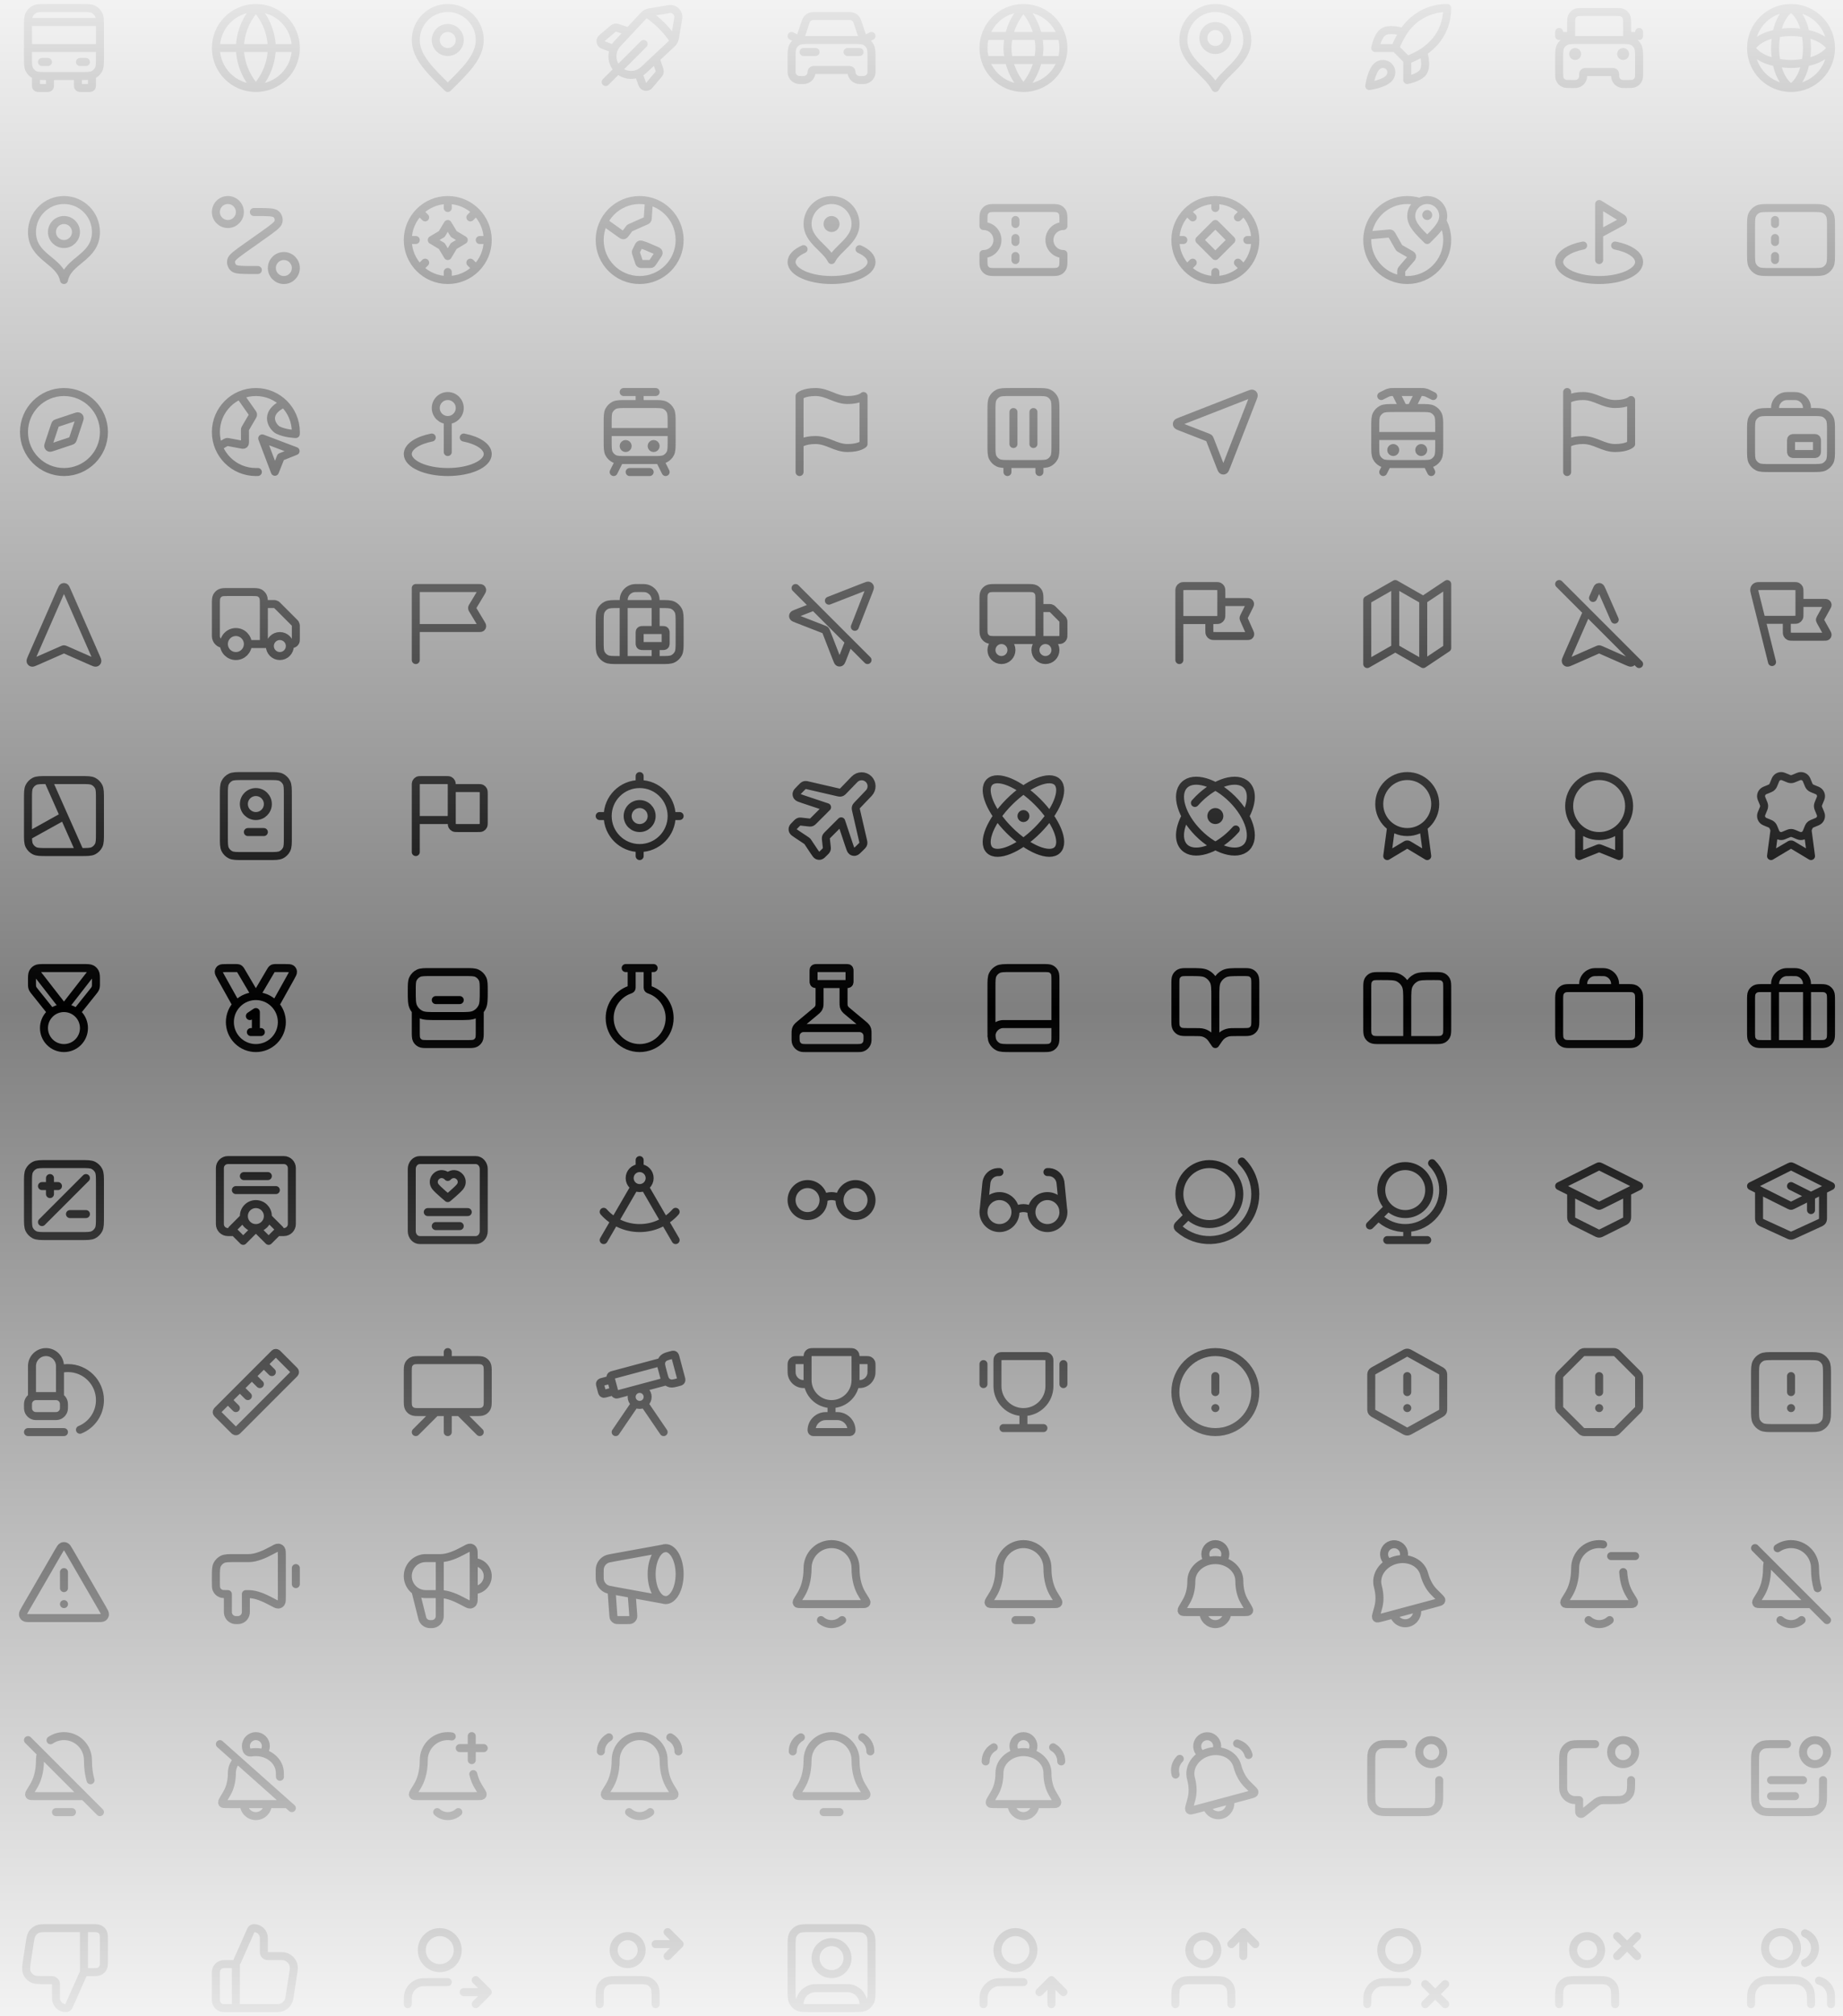 <svg width="461" height="504" viewBox="0 0 461 504" fill="none" xmlns="http://www.w3.org/2000/svg">
<rect x="0" y="0" width="461" height="504" fill="#808080" stroke="none"/>
<path d="M12.5 19V21.2C12.5 21.48 12.5 21.62 12.445 21.727C12.398 21.821 12.321 21.898 12.227 21.945C12.12 22 11.98 22 11.7 22H9.8C9.52 22 9.38 22 9.273 21.945C9.179 21.898 9.102 21.821 9.055 21.727C9 21.62 9 21.48 9 21.2V19M23 19V21.2C23 21.48 23 21.62 22.945 21.727C22.898 21.821 22.821 21.898 22.727 21.945C22.62 22 22.48 22 22.2 22H20.3C20.02 22 19.88 22 19.773 21.945C19.679 21.898 19.602 21.821 19.555 21.727C19.5 21.62 19.5 21.48 19.5 21.2V19M7 12H25M7 5.5H25M10.5 15.5H12M20 15.5H21.5M11.8 19H20.2C21.88 19 22.72 19 23.362 18.673C23.927 18.385 24.385 17.927 24.673 17.362C25 16.72 25 15.88 25 14.2V6.8C25 5.12 25 4.28 24.673 3.638C24.385 3.074 23.927 2.615 23.362 2.327C22.72 2 21.88 2 20.2 2H11.8C10.12 2 9.28 2 8.638 2.327C8.074 2.615 7.615 3.074 7.327 3.638C7 4.28 7 5.12 7 6.8V14.2C7 15.88 7 16.72 7.327 17.362C7.615 17.927 8.074 18.385 8.638 18.673C9.28 19 10.12 19 11.8 19Z" stroke="black" stroke-width="2" stroke-linecap="round" stroke-linejoin="round"/>
<path d="M54 12H74M54 12C54 17.523 58.477 22 64 22M54 12C54 6.477 58.477 2 64 2M74 12C74 17.523 69.523 22 64 22M74 12C74 6.477 69.523 2 64 2M64 2C66.501 4.738 67.923 8.292 68 12C67.923 15.708 66.501 19.262 64 22M64 2C61.499 4.738 60.077 8.292 60 12C60.077 15.708 61.499 19.262 64 22" stroke="black" stroke-width="2" stroke-linecap="round" stroke-linejoin="round"/>
<path d="M112 13C113.657 13 115 11.657 115 10C115 8.343 113.657 7 112 7C110.343 7 109 8.343 109 10C109 11.657 110.343 13 112 13Z" stroke="black" stroke-width="2" stroke-linecap="round" stroke-linejoin="round"/>
<path d="M112 22C116 18 120 14.418 120 10C120 5.582 116.418 2 112 2C107.582 2 104 5.582 104 10C104 14.418 108 18 112 22Z" stroke="black" stroke-width="2" stroke-linecap="round" stroke-linejoin="round"/>
<path d="M161 11L151.5 20.5M162.018 3.538C163.236 4.347 164.407 5.299 165.501 6.393C166.604 7.497 167.564 8.678 168.377 9.908M157.255 7.896L154.38 6.938C154.049 6.827 153.684 6.898 153.418 7.123L150.56 9.541C149.975 10.036 150.142 10.977 150.861 11.242L153.568 12.24M159.681 18.352L160.678 21.06C160.943 21.779 161.885 21.945 162.38 21.36L164.797 18.503C165.023 18.236 165.093 17.872 164.983 17.541L164.024 14.666M167.348 2.271L162.442 3.088C161.912 3.177 161.426 3.437 161.059 3.829L154.446 10.899C152.732 12.731 152.78 15.592 154.554 17.367C156.328 19.141 159.19 19.189 161.022 17.474L168.091 10.861C168.483 10.494 168.744 10.008 168.832 9.479L169.65 4.572C169.875 3.219 168.702 2.045 167.348 2.271Z" stroke="black" stroke-width="2" stroke-linecap="round" stroke-linejoin="round"/>
<path d="M201 13H204M198 9L200 10L201.271 6.188C201.533 5.401 201.664 5.008 201.907 4.717C202.122 4.46 202.398 4.261 202.71 4.139C203.062 4 203.477 4 204.306 4H211.694C212.523 4 212.938 4 213.29 4.139C213.602 4.261 213.878 4.46 214.093 4.717C214.336 5.008 214.467 5.401 214.729 6.188L216 10L218 9M212 13H215M202.8 10H213.2C214.88 10 215.72 10 216.362 10.327C216.926 10.615 217.385 11.073 217.673 11.638C218 12.28 218 13.12 218 14.8V17.5C218 17.965 218 18.197 217.962 18.39C217.804 19.184 217.184 19.804 216.39 19.962C216.197 20 215.965 20 215.5 20H215C213.895 20 213 19.105 213 18C213 17.724 212.776 17.5 212.5 17.5H203.5C203.224 17.5 203 17.724 203 18C203 19.105 202.105 20 201 20H200.5C200.035 20 199.803 20 199.61 19.962C198.816 19.804 198.196 19.184 198.038 18.39C198 18.197 198 17.965 198 17.5V14.8C198 13.12 198 12.28 198.327 11.638C198.615 11.073 199.074 10.615 199.638 10.327C200.28 10 201.12 10 202.8 10Z" stroke="black" stroke-width="2" stroke-linecap="round" stroke-linejoin="round"/>
<path d="M256 2C258.501 4.738 259.923 8.292 260 12C259.923 15.708 258.501 19.262 256 22M256 2C253.499 4.738 252.077 8.292 252 12C252.077 15.708 253.499 19.262 256 22M256 2C250.477 2 246 6.477 246 12C246 17.523 250.477 22 256 22M256 2C261.523 2 266 6.477 266 12C266 17.523 261.523 22 256 22M246.5 9H265.5M246.5 15H265.5" stroke="black" stroke-width="2" stroke-linecap="round" stroke-linejoin="round"/>
<path d="M304 12.5C305.657 12.5 307 11.157 307 9.5C307 7.843 305.657 6.5 304 6.5C302.343 6.5 301 7.843 301 9.5C301 11.157 302.343 12.5 304 12.5Z" stroke="black" stroke-width="2" stroke-linecap="round" stroke-linejoin="round"/>
<path d="M304 22C306 18 312 15.418 312 10C312 5.582 308.418 2 304 2C299.582 2 296 5.582 296 10C296 15.418 302 18 304 22Z" stroke="black" stroke-width="2" stroke-linecap="round" stroke-linejoin="round"/>
<path d="M352 15L349 12M352 15C353.397 14.469 354.737 13.799 356 13M352 15V20C352 20 355.03 19.45 356 18C357.08 16.38 356 13 356 13M349 12C349.532 10.619 350.202 9.296 351 8.05C352.165 6.187 353.788 4.653 355.713 3.594C357.638 2.535 359.803 1.986 362 2C362 4.72 361.22 9.5 356 13M349 12H344C344 12 344.55 8.97 346 8C347.62 6.92 351 8 351 8M344.5 16.5C343 17.76 342.5 21.5 342.5 21.5C342.5 21.5 346.24 21 347.5 19.5C348.21 18.66 348.2 17.37 347.41 16.59C347.021 16.219 346.509 16.005 345.972 15.988C345.435 15.971 344.911 16.154 344.5 16.5Z" stroke="black" stroke-width="2" stroke-linecap="round" stroke-linejoin="round"/>
<path d="M407 10V6.2C407 5.08 407 4.52 406.782 4.092C406.59 3.716 406.284 3.41 405.908 3.218C405.48 3 404.92 3 403.8 3H396.2C395.08 3 394.52 3 394.092 3.218C393.716 3.41 393.41 3.716 393.218 4.092C393 4.52 393 5.08 393 6.2V10M393 9H390V8M407 9H410V8M394 13.5H394.01M406 13.5H406.01M394.8 10H405.2C406.88 10 407.72 10 408.362 10.327C408.926 10.615 409.385 11.073 409.673 11.638C410 12.28 410 13.12 410 14.8V18C410 18.932 410 19.398 409.848 19.765C409.645 20.255 409.255 20.645 408.765 20.848C408.398 21 407.932 21 407 21H406.4C406.028 21 405.843 21 405.687 20.975C404.831 20.84 404.16 20.169 404.025 19.313C404 19.157 404 18.972 404 18.6C404 18.507 404 18.461 403.994 18.422C403.96 18.208 403.792 18.04 403.578 18.006C403.539 18 403.493 18 403.4 18H396.6C396.507 18 396.461 18 396.422 18.006C396.208 18.04 396.04 18.208 396.006 18.422C396 18.461 396 18.507 396 18.6C396 18.972 396 19.157 395.975 19.313C395.84 20.169 395.169 20.84 394.313 20.975C394.157 21 393.972 21 393.6 21H393C392.068 21 391.602 21 391.235 20.848C390.745 20.645 390.355 20.255 390.152 19.765C390 19.398 390 18.932 390 18V14.8C390 13.12 390 12.28 390.327 11.638C390.615 11.073 391.074 10.615 391.638 10.327C392.28 10 393.12 10 394.8 10ZM394.5 13.5C394.5 13.776 394.276 14 394 14C393.724 14 393.5 13.776 393.5 13.5C393.5 13.224 393.724 13 394 13C394.276 13 394.5 13.224 394.5 13.5ZM406.5 13.5C406.5 13.776 406.276 14 406 14C405.724 14 405.5 13.776 405.5 13.5C405.5 13.224 405.724 13 406 13C406.276 13 406.5 13.224 406.5 13.5Z" stroke="black" stroke-width="2" stroke-linecap="round" stroke-linejoin="round"/>
<path d="M448 2C451 4 451.923 8.292 452 12C451.923 15.708 451 20 448 22M448 2C445 4 444.077 8.292 444 12C444.077 15.708 445 20 448 22M448 2C442.477 2 438 6.477 438 12M448 2C453.523 2 458 6.477 458 12M448 22C453.523 22 458 17.523 458 12M448 22C442.477 22 438 17.523 438 12M458 12C456 15 451.708 15.923 448 16C444.292 15.923 440 15 438 12M458 12C456 9 451.708 8.077 448 8C444.292 8.077 440 9 438 12" stroke="black" stroke-width="2" stroke-linecap="round" stroke-linejoin="round"/>
<path d="M16 70C17 65 24 64.418 24 58C24 53.582 20.418 50 16 50C11.582 50 8 53.582 8 58C8 64.418 15 65 16 70Z" stroke="black" stroke-width="2" stroke-linecap="round" stroke-linejoin="round"/>
<path d="M16 61C17.657 61 19 59.657 19 58C19 56.343 17.657 55 16 55C14.343 55 13 56.343 13 58C13 59.657 14.343 61 16 61Z" stroke="black" stroke-width="2" stroke-linecap="round" stroke-linejoin="round"/>
<path d="M63.5 53H63.934C66.982 53 68.505 53 69.084 53.547C69.584 54.02 69.805 54.717 69.67 55.392C69.514 56.173 68.27 57.053 65.782 58.812L61.718 61.688C59.23 63.447 57.986 64.327 57.83 65.108C57.695 65.783 57.916 66.48 58.416 66.953C58.995 67.5 60.518 67.5 63.566 67.5H64.5M60 53C60 54.657 58.657 56 57 56C55.343 56 54 54.657 54 53C54 51.343 55.343 50 57 50C58.657 50 60 51.343 60 53ZM74 67C74 68.657 72.657 70 71 70C69.343 70 68 68.657 68 67C68 65.343 69.343 64 71 64C72.657 64 74 65.343 74 67Z" stroke="black" stroke-width="2" stroke-linecap="round" stroke-linejoin="round"/>
<path d="M122 60C122 65.523 117.523 70 112 70M122 60C122 54.477 117.523 50 112 50M122 60H120M112 70C106.477 70 102 65.523 102 60M112 70V68M102 60C102 54.477 106.477 50 112 50M102 60H104M112 50V52M119.071 67.071L117.657 65.657M106.343 54.343L104.929 52.929M117.657 54.343L119.071 52.929M104.929 67.071L106.343 65.657M108 60L110.5 58.5L112 56L113.5 58.5L116 60L113.5 61.5L112 64L110.5 61.5L108 60Z" stroke="black" stroke-width="2" stroke-linecap="round" stroke-linejoin="round"/>
<path d="M151.076 55.483L155.364 58.546C155.587 58.705 155.699 58.785 155.815 58.803C155.918 58.819 156.023 58.803 156.116 58.757C156.222 58.704 156.304 58.594 156.469 58.375L157.375 57.166C157.422 57.105 157.445 57.074 157.472 57.047C157.497 57.023 157.523 57.002 157.552 56.983C157.584 56.963 157.619 56.947 157.69 56.916L161.559 55.196C161.719 55.125 161.799 55.089 161.86 55.033C161.913 54.984 161.955 54.924 161.983 54.857C162.015 54.781 162.02 54.693 162.032 54.518L162.315 50.269M161.5 61.5L164.116 62.621C164.42 62.751 164.571 62.816 164.652 62.924C164.722 63.019 164.757 63.136 164.75 63.254C164.741 63.388 164.65 63.526 164.467 63.8L163.237 65.644C163.151 65.774 163.107 65.839 163.05 65.886C162.999 65.928 162.941 65.959 162.878 65.978C162.807 66 162.728 66 162.572 66H160.577C160.369 66 160.266 66 160.177 65.965C160.099 65.935 160.031 65.885 159.977 65.821C159.916 65.748 159.883 65.65 159.818 65.453L159.105 63.314C159.066 63.198 159.047 63.14 159.042 63.081C159.037 63.029 159.041 62.976 159.053 62.925C159.066 62.868 159.094 62.813 159.148 62.704L159.69 61.621C159.8 61.401 159.855 61.291 159.939 61.222C160.014 61.162 160.105 61.125 160.2 61.114C160.308 61.103 160.425 61.142 160.658 61.219L161.5 61.5ZM170 60C170 65.523 165.523 70 160 70C154.477 70 150 65.523 150 60C150 54.477 154.477 50 160 50C165.523 50 170 54.477 170 60Z" stroke="black" stroke-width="2" stroke-linecap="round" stroke-linejoin="round"/>
<path d="M201 62.286C199.149 63.103 198 64.241 198 65.5C198 67.985 202.477 70 208 70C213.523 70 218 67.985 218 65.5C218 64.241 216.851 63.103 215 62.286M214 56C214 60.064 209.5 62 208 65C206.5 62 202 60.064 202 56C202 52.686 204.686 50 208 50C211.314 50 214 52.686 214 56ZM209 56C209 56.552 208.552 57 208 57C207.448 57 207 56.552 207 56C207 55.448 207.448 55 208 55C208.552 55 209 55.448 209 56Z" stroke="black" stroke-width="2" stroke-linecap="round" stroke-linejoin="round"/>
<path d="M254 56V55M254 60.5V59.5M254 65V64M249.2 52H262.8C263.92 52 264.48 52 264.908 52.218C265.284 52.41 265.59 52.716 265.782 53.092C266 53.52 266 54.08 266 55.2V56.5C264.067 56.5 262.5 58.067 262.5 60C262.5 61.933 264.067 63.5 266 63.5V64.8C266 65.92 266 66.48 265.782 66.908C265.59 67.284 265.284 67.59 264.908 67.782C264.48 68 263.92 68 262.8 68H249.2C248.08 68 247.52 68 247.092 67.782C246.716 67.59 246.41 67.284 246.218 66.908C246 66.48 246 65.92 246 64.8V63.5C247.933 63.5 249.5 61.933 249.5 60C249.5 58.067 247.933 56.5 246 56.5V55.2C246 54.08 246 53.52 246.218 53.092C246.41 52.716 246.716 52.41 247.092 52.218C247.52 52 248.08 52 249.2 52Z" stroke="black" stroke-width="2" stroke-linecap="round" stroke-linejoin="round"/>
<path d="M314 60H312M314 60C314 65.523 309.523 70 304 70M314 60C314 54.477 309.523 50 304 50M311.071 67.071L309.657 65.657M296 60H294M294 60C294 65.523 298.477 70 304 70M294 60C294 54.477 298.477 50 304 50M298.343 54.343L296.929 52.929M304 52V50M309.657 54.343L311.071 52.929M304 70V68M296.929 67.071L298.343 65.657M304 56L308 60L304 64L300 60L304 56Z" stroke="black" stroke-width="2" stroke-linecap="round" stroke-linejoin="round"/>
<path d="M355 50.458C354.053 50.16 353.045 50 352 50C346.477 50 342 54.477 342 60C342 65.523 346.477 70 352 70C357.523 70 362 65.523 362 60C362 58.285 361.568 56.67 360.807 55.259M357 53.75H357.005M350.5 69.888L350.5 67.685C350.5 67.566 350.543 67.45 350.621 67.36L353.106 64.459C353.311 64.221 353.247 63.856 352.975 63.7L350.119 62.068C350.041 62.023 349.977 61.959 349.932 61.881L348.07 58.619C347.974 58.449 347.787 58.351 347.592 58.368L342.064 58.861M361 54C361 56.209 359 58 357 60C355 58 353 56.209 353 54C353 51.791 354.791 50 357 50C359.209 50 361 51.791 361 54ZM357.25 53.75C357.25 53.888 357.138 54 357 54C356.862 54 356.75 53.888 356.75 53.75C356.75 53.612 356.862 53.5 357 53.5C357.138 53.5 357.25 53.612 357.25 53.75Z" stroke="black" stroke-width="2" stroke-linecap="round" stroke-linejoin="round"/>
<path d="M404 61.374C407.532 62.069 410 63.655 410 65.5C410 67.985 405.523 70 400 70C394.477 70 390 67.985 390 65.5C390 63.655 392.468 62.069 396 61.374M400 65V51L405.318 54.272C405.706 54.511 405.9 54.63 405.961 54.781C406.015 54.912 406.011 55.06 405.95 55.188C405.879 55.334 405.679 55.442 405.278 55.658L400 58.5" stroke="black" stroke-width="2" stroke-linecap="round" stroke-linejoin="round"/>
<path d="M444 56V55M444 60.5V59.5M444 65V64M442.8 68H453.2C454.88 68 455.72 68 456.362 67.673C456.926 67.385 457.385 66.927 457.673 66.362C458 65.72 458 64.88 458 63.2V56.8C458 55.12 458 54.28 457.673 53.638C457.385 53.074 456.926 52.615 456.362 52.327C455.72 52 454.88 52 453.2 52H442.8C441.12 52 440.28 52 439.638 52.327C439.074 52.615 438.615 53.074 438.327 53.638C438 54.28 438 55.12 438 56.8V63.2C438 64.88 438 65.72 438.327 66.362C438.615 66.927 439.074 67.385 439.638 67.673C440.28 68 441.12 68 442.8 68Z" stroke="black" stroke-width="2" stroke-linecap="round" stroke-linejoin="round"/>
<path d="M16 118C21.523 118 26 113.523 26 108C26 102.477 21.523 98 16 98C10.477 98 6 102.477 6 108C6 113.523 10.477 118 16 118Z" stroke="black" stroke-width="2" stroke-linecap="round" stroke-linejoin="round"/>
<path d="M18.722 104.266C19.211 104.103 19.455 104.022 19.617 104.08C19.759 104.13 19.87 104.241 19.92 104.383C19.978 104.545 19.897 104.789 19.734 105.278L18.247 109.741C18.2 109.88 18.177 109.949 18.137 110.007C18.102 110.058 18.058 110.102 18.007 110.137C17.949 110.177 17.88 110.2 17.741 110.246L13.278 111.734C12.789 111.897 12.545 111.978 12.383 111.92C12.241 111.87 12.13 111.759 12.08 111.617C12.022 111.455 12.103 111.211 12.266 110.722L13.754 106.259C13.8 106.12 13.823 106.051 13.863 105.993C13.898 105.942 13.942 105.898 13.993 105.863C14.051 105.823 14.12 105.8 14.259 105.754L18.722 104.266Z" stroke="black" stroke-width="2" stroke-linecap="round" stroke-linejoin="round"/>
<path d="M54.687 111.645L56.595 110.544C56.698 110.484 56.82 110.463 56.937 110.485L60.691 111.188C61 111.246 61.285 111.008 61.283 110.694L61.269 107.404C61.268 107.315 61.292 107.227 61.337 107.15L63.232 103.906C63.33 103.737 63.322 103.527 63.209 103.367L60.019 98.826M71 100.859C65.5 103.5 68.5 107 69.5 107.5C71.377 108.438 73.988 108.5 73.988 108.5C73.996 108.334 74 108.168 74 108C74 102.477 69.523 98 64 98C58.477 98 54 102.477 54 108C54 113.523 58.477 118 64 118C64.168 118 64.334 117.996 64.5 117.988M68.758 117.94L65.591 109.591L73.94 112.758L70.238 114.238L68.758 117.94Z" stroke="black" stroke-width="2" stroke-linecap="round" stroke-linejoin="round"/>
<path d="M116 109.374C119.532 110.069 122 111.655 122 113.5C122 115.985 117.523 118 112 118C106.477 118 102 115.985 102 113.5C102 111.655 104.468 110.069 108 109.374M112 113V105M112 105C113.657 105 115 103.657 115 102C115 100.343 113.657 99 112 99C110.343 99 109 100.343 109 102C109 103.657 110.343 105 112 105Z" stroke="black" stroke-width="2" stroke-linecap="round" stroke-linejoin="round"/>
<path d="M157.5 118H162.5M156 98H164M160 101V98M152 108H168M165 115L166.5 118M155 115L153.5 118M156.5 111.5H156.51M163.5 111.5H163.51M156.8 115H163.2C164.88 115 165.72 115 166.362 114.673C166.926 114.385 167.385 113.926 167.673 113.362C168 112.72 168 111.88 168 110.2V105.8C168 104.12 168 103.28 167.673 102.638C167.385 102.074 166.926 101.615 166.362 101.327C165.72 101 164.88 101 163.2 101H156.8C155.12 101 154.28 101 153.638 101.327C153.074 101.615 152.615 102.074 152.327 102.638C152 103.28 152 104.12 152 105.8V110.2C152 111.88 152 112.72 152.327 113.362C152.615 113.926 153.074 114.385 153.638 114.673C154.28 115 155.12 115 156.8 115ZM157 111.5C157 111.776 156.776 112 156.5 112C156.224 112 156 111.776 156 111.5C156 111.224 156.224 111 156.5 111C156.776 111 157 111.224 157 111.5ZM164 111.5C164 111.776 163.776 112 163.5 112C163.224 112 163 111.776 163 111.5C163 111.224 163.224 111 163.5 111C163.776 111 164 111.224 164 111.5Z" stroke="black" stroke-width="2" stroke-linecap="round" stroke-linejoin="round"/>
<path d="M200 111C200 111 201 110 204 110C207 110 209 112 212 112C215 112 216 111 216 111V99C216 99 215 100 212 100C209 100 207 98 204 98C201 98 200 99 200 99L200 118" stroke="black" stroke-width="2" stroke-linecap="round" stroke-linejoin="round"/>
<path d="M252 118V116M253.5 111V103M260 118V116M258.5 111V103M252.8 116H259.2C260.88 116 261.72 116 262.362 115.673C262.926 115.385 263.385 114.926 263.673 114.362C264 113.72 264 112.88 264 111.2V102.8C264 101.12 264 100.28 263.673 99.638C263.385 99.073 262.926 98.615 262.362 98.327C261.72 98 260.88 98 259.2 98H252.8C251.12 98 250.28 98 249.638 98.327C249.074 98.615 248.615 99.073 248.327 99.638C248 100.28 248 101.12 248 102.8V111.2C248 112.88 248 113.72 248.327 114.362C248.615 114.926 249.074 115.385 249.638 115.673C250.28 116 251.12 116 252.8 116Z" stroke="black" stroke-width="2" stroke-linecap="round" stroke-linejoin="round"/>
<path d="M295.413 106.744C294.818 106.513 294.52 106.397 294.434 106.23C294.358 106.086 294.358 105.914 294.433 105.769C294.52 105.602 294.818 105.486 295.413 105.254L312.3 98.663C312.838 98.454 313.106 98.349 313.278 98.406C313.427 98.456 313.544 98.573 313.594 98.722C313.651 98.894 313.546 99.162 313.336 99.699L306.746 116.587C306.514 117.182 306.398 117.48 306.231 117.566C306.086 117.642 305.914 117.642 305.769 117.566C305.602 117.479 305.487 117.182 305.255 116.586L302.627 109.828C302.58 109.707 302.557 109.647 302.52 109.596C302.488 109.551 302.449 109.512 302.404 109.479C302.353 109.443 302.292 109.42 302.171 109.373L295.413 106.744Z" stroke="black" stroke-width="2" stroke-linecap="round" stroke-linejoin="round"/>
<path d="M358.5 99L357.513 98.507C357.136 98.318 356.947 98.223 356.748 98.157C356.573 98.097 356.392 98.055 356.208 98.029C356.001 98 355.789 98 355.367 98H348.633C348.211 98 347.999 98 347.792 98.029C347.608 98.055 347.427 98.097 347.252 98.157C347.053 98.223 346.864 98.318 346.487 98.507L345.5 99M351 102L349 98M353 102L355 98M344 109H360M357 116L358 118M347 116L346 118M348.5 112.5H348.51M355.5 112.5H355.51M348.8 116H355.2C356.88 116 357.72 116 358.362 115.673C358.926 115.385 359.385 114.926 359.673 114.362C360 113.72 360 112.88 360 111.2V106.8C360 105.12 360 104.28 359.673 103.638C359.385 103.074 358.926 102.615 358.362 102.327C357.72 102 356.88 102 355.2 102H348.8C347.12 102 346.28 102 345.638 102.327C345.074 102.615 344.615 103.074 344.327 103.638C344 104.28 344 105.12 344 106.8V111.2C344 112.88 344 113.72 344.327 114.362C344.615 114.926 345.074 115.385 345.638 115.673C346.28 116 347.12 116 348.8 116ZM349 112.5C349 112.776 348.776 113 348.5 113C348.224 113 348 112.776 348 112.5C348 112.224 348.224 112 348.5 112C348.776 112 349 112.224 349 112.5ZM356 112.5C356 112.776 355.776 113 355.5 113C355.224 113 355 112.776 355 112.5C355 112.224 355.224 112 355.5 112C355.776 112 356 112.224 356 112.5Z" stroke="black" stroke-width="2" stroke-linecap="round" stroke-linejoin="round"/>
<path d="M392 111C392 111 393 110 396 110C399 110 401 112 404 112C407 112 408 111 408 111V100C408 100 407 101 404 101C401 101 399 99 396 99C393 99 392 100 392 100M392 118L392 98" stroke="black" stroke-width="2" stroke-linecap="round" stroke-linejoin="round"/>
<path d="M452 103C452 102.07 452 101.605 451.898 101.224C451.62 100.188 450.812 99.38 449.776 99.102C449.395 99 448.93 99 448 99C447.07 99 446.605 99 446.224 99.102C445.188 99.38 444.38 100.188 444.102 101.224C444 101.605 444 102.07 444 103M448.8 113.5H453.7C453.98 113.5 454.12 113.5 454.227 113.446C454.321 113.398 454.398 113.321 454.446 113.227C454.5 113.12 454.5 112.98 454.5 112.7V110.3C454.5 110.02 454.5 109.88 454.446 109.773C454.398 109.679 454.321 109.602 454.227 109.554C454.12 109.5 453.98 109.5 453.7 109.5H448.8C448.52 109.5 448.38 109.5 448.273 109.554C448.179 109.602 448.102 109.679 448.054 109.773C448 109.88 448 110.02 448 110.3V112.7C448 112.98 448 113.12 448.054 113.227C448.102 113.321 448.179 113.398 448.273 113.446C448.38 113.5 448.52 113.5 448.8 113.5ZM442.8 117H453.2C454.88 117 455.72 117 456.362 116.673C456.926 116.385 457.385 115.926 457.673 115.362C458 114.72 458 113.88 458 112.2V107.8C458 106.12 458 105.28 457.673 104.638C457.385 104.074 456.926 103.615 456.362 103.327C455.72 103 454.88 103 453.2 103H442.8C441.12 103 440.28 103 439.638 103.327C439.074 103.615 438.615 104.074 438.327 104.638C438 105.28 438 106.12 438 107.8V112.2C438 113.88 438 114.72 438.327 115.362C438.615 115.926 439.074 116.385 439.638 116.673C440.28 117 441.12 117 442.8 117Z" stroke="black" stroke-width="2" stroke-linecap="round" stroke-linejoin="round"/>
<path d="M9.037 165.325C8.452 165.583 8.16 165.711 7.98 165.655C7.825 165.606 7.703 165.484 7.654 165.329C7.597 165.149 7.725 164.857 7.982 164.272L15.263 147.67C15.495 147.142 15.611 146.878 15.773 146.797C15.913 146.727 16.079 146.727 16.219 146.797C16.381 146.878 16.497 147.142 16.729 147.67L24.01 164.272C24.267 164.857 24.395 165.149 24.338 165.329C24.289 165.484 24.167 165.606 24.012 165.655C23.832 165.711 23.54 165.583 22.955 165.325L16.318 162.405C16.2 162.353 16.14 162.327 16.078 162.316C16.024 162.307 15.968 162.307 15.914 162.316C15.852 162.327 15.793 162.353 15.674 162.405L9.037 165.325Z" stroke="black" stroke-width="2" stroke-linecap="round" stroke-linejoin="round"/>
<path d="M66 151H68.337C68.582 151 68.704 151 68.819 151.028C68.921 151.052 69.019 151.093 69.108 151.147C69.209 151.209 69.296 151.296 69.469 151.469L73.531 155.531C73.704 155.704 73.791 155.791 73.853 155.892C73.907 155.981 73.948 156.079 73.972 156.181C74 156.296 74 156.418 74 156.663V159.5C74 159.966 74 160.199 73.924 160.383C73.822 160.628 73.628 160.822 73.383 160.924C73.199 161 72.966 161 72.5 161M67.5 161H66M66 161V151.2C66 150.08 66 149.52 65.782 149.092C65.59 148.716 65.284 148.41 64.908 148.218C64.48 148 63.92 148 62.8 148H57.2C56.08 148 55.52 148 55.092 148.218C54.716 148.41 54.41 148.716 54.218 149.092C54 149.52 54 150.08 54 151.2V159C54 160.105 54.895 161 56 161M66 161H62M62 161C62 162.657 60.657 164 59 164C57.343 164 56 162.657 56 161M62 161C62 159.343 60.657 158 59 158C57.343 158 56 159.343 56 161M72.5 161.5C72.5 162.881 71.381 164 70 164C68.619 164 67.5 162.881 67.5 161.5C67.5 160.119 68.619 159 70 159C71.381 159 72.5 160.119 72.5 161.5Z" stroke="black" stroke-width="2" stroke-linecap="round" stroke-linejoin="round"/>
<path d="M104 157H119.587C120.05 157 120.281 157 120.413 156.903C120.528 156.818 120.601 156.689 120.615 156.546C120.63 156.383 120.511 156.185 120.273 155.788L118.247 152.412C118.157 152.262 118.112 152.187 118.095 152.107C118.079 152.037 118.079 151.963 118.095 151.893C118.112 151.813 118.157 151.738 118.247 151.588L120.273 148.212C120.511 147.815 120.63 147.617 120.615 147.454C120.601 147.311 120.528 147.182 120.413 147.097C120.281 147 120.05 147 119.587 147H104L104 165" stroke="black" stroke-width="2" stroke-linecap="round" stroke-linejoin="round"/>
<path d="M156 165V151C156 150.07 156 149.605 156.102 149.224C156.38 148.188 157.188 147.38 158.224 147.102C158.605 147 159.07 147 160 147C160.93 147 161.395 147 161.776 147.102C162.812 147.38 163.62 148.188 163.898 149.224C164 149.605 164 150.07 164 151V157.5M164 161.5V165M154.8 165H165.2C166.88 165 167.72 165 168.362 164.673C168.926 164.385 169.385 163.926 169.673 163.362C170 162.72 170 161.88 170 160.2V155.8C170 154.12 170 153.28 169.673 152.638C169.385 152.074 168.926 151.615 168.362 151.327C167.72 151 166.88 151 165.2 151H154.8C153.12 151 152.28 151 151.638 151.327C151.074 151.615 150.615 152.074 150.327 152.638C150 153.28 150 154.12 150 155.8V160.2C150 161.88 150 162.72 150.327 163.362C150.615 163.926 151.074 164.385 151.638 164.673C152.28 165 153.12 165 154.8 165ZM160.8 161.5H165.7C165.98 161.5 166.12 161.5 166.227 161.446C166.321 161.398 166.398 161.321 166.446 161.227C166.5 161.12 166.5 160.98 166.5 160.7V158.3C166.5 158.02 166.5 157.88 166.446 157.773C166.398 157.679 166.321 157.602 166.227 157.554C166.12 157.5 165.98 157.5 165.7 157.5H160.8C160.52 157.5 160.38 157.5 160.273 157.554C160.179 157.602 160.102 157.679 160.054 157.773C160 157.88 160 158.02 160 158.3V160.7C160 160.98 160 161.12 160.054 161.227C160.102 161.321 160.179 161.398 160.273 161.446C160.38 161.5 160.52 161.5 160.8 161.5Z" stroke="black" stroke-width="2" stroke-linecap="round" stroke-linejoin="round"/>
<path d="M207.337 150.161L216.3 146.663C216.838 146.454 217.106 146.349 217.278 146.406C217.427 146.456 217.544 146.573 217.594 146.722C217.651 146.894 217.546 147.162 217.336 147.699L213.827 156.691M212.386 160.386L210.746 164.587C210.514 165.182 210.398 165.48 210.231 165.566C210.086 165.642 209.914 165.642 209.769 165.566C209.603 165.479 209.487 165.182 209.255 164.586L206.627 157.828C206.58 157.707 206.557 157.647 206.52 157.596C206.488 157.551 206.449 157.512 206.404 157.479C206.353 157.443 206.292 157.42 206.171 157.373L199.413 154.744C198.818 154.513 198.52 154.397 198.434 154.23C198.358 154.086 198.358 153.914 198.433 153.769C198.52 153.602 198.818 153.486 199.413 153.254L203.617 151.613M217 165L199 147" stroke="black" stroke-width="2" stroke-linecap="round" stroke-linejoin="round"/>
<path d="M260 160V150.2C260 149.08 260 148.52 259.782 148.092C259.59 147.716 259.284 147.41 258.908 147.218C258.48 147 257.92 147 256.8 147H249.2C248.08 147 247.52 147 247.092 147.218C246.716 147.41 246.41 147.716 246.218 148.092C246 148.52 246 149.08 246 150.2V156.8C246 157.92 246 158.48 246.218 158.908C246.41 159.284 246.716 159.59 247.092 159.782C247.52 160 248.08 160 249.2 160H260ZM260 160H264.4C264.96 160 265.24 160 265.454 159.891C265.642 159.795 265.795 159.642 265.891 159.454C266 159.24 266 158.96 266 158.4V155.663C266 155.418 266 155.296 265.972 155.181C265.948 155.079 265.907 154.981 265.853 154.892C265.791 154.791 265.704 154.704 265.531 154.531L263.469 152.469C263.296 152.296 263.209 152.209 263.108 152.147C263.019 152.093 262.921 152.052 262.819 152.028C262.704 152 262.582 152 262.337 152H260M253 162.5C253 163.881 251.881 165 250.5 165C249.119 165 248 163.881 248 162.5C248 161.119 249.119 160 250.5 160C251.881 160 253 161.119 253 162.5ZM264 162.5C264 163.881 262.881 165 261.5 165C260.119 165 259 163.881 259 162.5C259 161.119 260.119 160 261.5 160C262.881 160 264 161.119 264 162.5Z" stroke="black" stroke-width="2" stroke-linecap="round" stroke-linejoin="round"/>
<path d="M305.5 150.5H311.706C312.134 150.5 312.348 150.5 312.478 150.59C312.59 150.669 312.666 150.791 312.686 150.927C312.709 151.083 312.613 151.274 312.421 151.658L311.169 154.162C311.107 154.286 311.076 154.348 311.063 154.414C311.051 154.471 311.05 154.531 311.059 154.589C311.069 154.655 311.097 154.718 311.153 154.845L312.5 157.875C312.667 158.25 312.75 158.437 312.723 158.589C312.699 158.721 312.623 158.838 312.512 158.914C312.384 159 312.179 159 311.769 159H304.1C303.54 159 303.26 159 303.046 158.891C302.858 158.795 302.705 158.642 302.609 158.454C302.5 158.24 302.5 157.96 302.5 157.4V155M295 165L295 147.5M295 155H303.9C304.46 155 304.74 155 304.954 154.891C305.142 154.795 305.295 154.642 305.391 154.454C305.5 154.24 305.5 153.96 305.5 153.4V148.1C305.5 147.54 305.5 147.26 305.391 147.046C305.295 146.858 305.142 146.705 304.954 146.609C304.74 146.5 304.46 146.5 303.9 146.5L296.6 146.5C296.04 146.5 295.76 146.5 295.546 146.609C295.358 146.705 295.205 146.858 295.109 147.046C295 147.26 295 147.54 295 148.1V155Z" stroke="black" stroke-width="2" stroke-linecap="round" stroke-linejoin="round"/>
<path d="M349 162L342 166V150L349 146M349 162L356 166M349 162V146M356 166L362 162V146L356 150M356 166V150M356 150L349 146" stroke="black" stroke-width="2" stroke-linecap="round" stroke-linejoin="round"/>
<path d="M398.471 149.476L399.263 147.67C399.495 147.142 399.61 146.878 399.772 146.798C399.913 146.727 400.078 146.727 400.219 146.798C400.381 146.878 400.497 147.142 400.728 147.67L403.901 154.903M396.947 152.952L391.982 164.272C391.725 164.857 391.597 165.149 391.653 165.329C391.703 165.484 391.824 165.606 391.98 165.655C392.159 165.711 392.452 165.583 393.036 165.326L399.673 162.405C399.792 162.353 399.851 162.327 399.913 162.317C399.968 162.307 400.023 162.307 400.078 162.317C400.14 162.327 400.199 162.353 400.318 162.405L406.955 165.326C407.539 165.583 407.832 165.711 408.011 165.655C408.167 165.606 408.289 165.484 408.338 165.329C408.394 165.149 408.266 164.857 408.01 164.272L407.805 163.807M410 166L390 146" stroke="black" stroke-width="2" stroke-linecap="round" stroke-linejoin="round"/>
<path d="M450.111 150.722H456.14C456.588 150.722 456.811 150.722 456.942 150.816C457.056 150.898 457.131 151.025 457.147 151.164C457.166 151.324 457.057 151.52 456.84 151.911L455.37 154.556C455.291 154.698 455.252 154.769 455.237 154.844C455.223 154.91 455.223 154.979 455.237 155.045C455.252 155.12 455.291 155.191 455.37 155.333L456.84 157.978C457.057 158.369 457.166 158.565 457.147 158.725C457.131 158.864 457.056 158.991 456.942 159.073C456.811 159.167 456.588 159.167 456.14 159.167H448.544C447.984 159.167 447.704 159.167 447.49 159.058C447.302 158.962 447.149 158.809 447.053 158.621C446.944 158.407 446.944 158.127 446.944 157.567V154.944M443.25 165.5L439.028 148.611M440.611 154.944H448.511C449.071 154.944 449.351 154.944 449.565 154.835C449.753 154.74 449.906 154.587 450.002 154.398C450.111 154.185 450.111 153.904 450.111 153.344V148.1C450.111 147.54 450.111 147.26 450.002 147.046C449.906 146.858 449.753 146.705 449.565 146.609C449.351 146.5 449.071 146.5 448.511 146.5H440.549C439.851 146.5 439.501 146.5 439.263 146.645C439.053 146.772 438.898 146.971 438.825 147.205C438.743 147.472 438.828 147.81 438.997 148.488L440.611 154.944Z" stroke="black" stroke-width="2" stroke-linecap="round" stroke-linejoin="round"/>
<path d="M12 195L20 213M7 209L16 204M11.8 213H20.2C21.88 213 22.72 213 23.362 212.673C23.927 212.385 24.385 211.926 24.673 211.362C25 210.72 25 209.88 25 208.2V199.8C25 198.12 25 197.28 24.673 196.638C24.385 196.074 23.927 195.615 23.362 195.327C22.72 195 21.88 195 20.2 195H11.8C10.12 195 9.28 195 8.638 195.327C8.074 195.615 7.615 196.074 7.327 196.638C7 197.28 7 198.12 7 199.8V208.2C7 209.88 7 210.72 7.327 211.362C7.615 211.926 8.074 212.385 8.638 212.673C9.28 213 10.12 213 11.8 213Z" stroke="black" stroke-width="2" stroke-linecap="round" stroke-linejoin="round"/>
<path d="M62 208H66M60.8 214H67.2C68.88 214 69.72 214 70.362 213.673C70.927 213.385 71.385 212.926 71.673 212.362C72 211.72 72 210.88 72 209.2V198.8C72 197.12 72 196.28 71.673 195.638C71.385 195.074 70.927 194.615 70.362 194.327C69.72 194 68.88 194 67.2 194H60.8C59.12 194 58.28 194 57.638 194.327C57.074 194.615 56.615 195.074 56.327 195.638C56 196.28 56 197.12 56 198.8V209.2C56 210.88 56 211.72 56.327 212.362C56.615 212.926 57.074 213.385 57.638 213.673C58.28 214 59.12 214 60.8 214ZM67 201C67 202.657 65.657 204 64 204C62.343 204 61 202.657 61 201C61 199.343 62.343 198 64 198C65.657 198 67 199.343 67 201Z" stroke="black" stroke-width="2" stroke-linecap="round" stroke-linejoin="round"/>
<path d="M104 213L104 196M104 205H111.4C111.96 205 112.24 205 112.454 204.891C112.642 204.795 112.795 204.642 112.891 204.454C113 204.24 113 203.96 113 203.4V196.6C113 196.04 113 195.76 112.891 195.546C112.795 195.358 112.642 195.205 112.454 195.109C112.24 195 111.96 195 111.4 195H105.6C105.04 195 104.76 195 104.546 195.109C104.358 195.205 104.205 195.358 104.109 195.546C104 195.76 104 196.04 104 196.6V205ZM113 197H119.4C119.96 197 120.24 197 120.454 197.109C120.642 197.205 120.795 197.358 120.891 197.546C121 197.76 121 198.04 121 198.6V205.4C121 205.96 121 206.24 120.891 206.454C120.795 206.642 120.642 206.795 120.454 206.891C120.24 207 119.96 207 119.4 207H114.6C114.04 207 113.76 207 113.546 206.891C113.358 206.795 113.205 206.642 113.109 206.454C113 206.24 113 205.96 113 205.4V197Z" stroke="black" stroke-width="2" stroke-linecap="round" stroke-linejoin="round"/>
<path d="M168 204C168 208.418 164.418 212 160 212M168 204C168 199.582 164.418 196 160 196M168 204H170M160 212C155.582 212 152 208.418 152 204M160 212V214M152 204C152 199.582 155.582 196 160 196M152 204H150M160 196V194M163 204C163 205.657 161.657 207 160 207C158.343 207 157 205.657 157 204C157 202.343 158.343 201 160 201C161.657 201 163 202.343 163 204Z" stroke="black" stroke-width="2" stroke-linecap="round" stroke-linejoin="round"/>
<path d="M213.745 194.813C214.709 193.816 216.304 193.803 217.284 194.784C218.238 195.738 218.256 197.279 217.324 198.255L214.546 201.164C214.328 201.392 214.219 201.506 214.152 201.64C214.092 201.758 214.057 201.887 214.048 202.019C214.037 202.168 214.073 202.322 214.144 202.629L215.872 210.117C215.944 210.432 215.981 210.59 215.969 210.742C215.959 210.877 215.921 211.009 215.858 211.129C215.787 211.265 215.673 211.379 215.444 211.608L215.073 211.979C214.467 212.585 214.164 212.888 213.854 212.943C213.583 212.991 213.304 212.925 213.083 212.761C212.831 212.573 212.695 212.166 212.424 211.353L210.414 205.324L207.069 208.669C206.869 208.869 206.769 208.969 206.703 209.086C206.643 209.191 206.603 209.304 206.584 209.423C206.563 209.556 206.579 209.697 206.61 209.977L206.794 211.631C206.825 211.911 206.84 212.052 206.819 212.185C206.8 212.304 206.76 212.418 206.701 212.522C206.634 212.639 206.535 212.739 206.335 212.939L206.137 213.136C205.664 213.609 205.428 213.846 205.165 213.914C204.934 213.974 204.69 213.95 204.476 213.846C204.231 213.727 204.046 213.449 203.675 212.892L202.106 210.54C202.04 210.441 202.007 210.391 201.968 210.346C201.934 210.306 201.897 210.268 201.857 210.234C201.812 210.196 201.762 210.162 201.663 210.096L199.31 208.528C198.753 208.157 198.475 207.971 198.356 207.727C198.252 207.513 198.228 207.268 198.288 207.038C198.357 206.775 198.593 206.538 199.066 206.065L199.264 205.868C199.463 205.668 199.563 205.568 199.681 205.501C199.785 205.442 199.899 205.402 200.017 205.383C200.151 205.362 200.291 205.378 200.572 205.409L202.225 205.593C202.506 205.624 202.646 205.639 202.78 205.618C202.898 205.599 203.012 205.559 203.116 205.5C203.234 205.433 203.334 205.333 203.533 205.134L206.879 201.788L200.849 199.779C200.036 199.508 199.629 199.372 199.442 199.119C199.278 198.898 199.212 198.62 199.26 198.349C199.315 198.039 199.618 197.736 200.224 197.129L200.595 196.759C200.824 196.53 200.938 196.415 201.074 196.344C201.194 196.282 201.325 196.244 201.46 196.234C201.613 196.222 201.77 196.258 202.086 196.331L209.545 198.052C209.855 198.124 210.01 198.16 210.16 198.149C210.304 198.139 210.445 198.097 210.571 198.027C210.703 197.955 210.813 197.841 211.035 197.612L213.745 194.813Z" stroke="black" stroke-width="2" stroke-linecap="round" stroke-linejoin="round"/>
<path d="M256 204H256.01M259.535 207.536C254.849 212.222 249.467 214.438 247.514 212.485C245.562 210.533 247.778 205.151 252.464 200.465C257.15 195.778 262.532 193.562 264.485 195.515C266.437 197.467 264.221 202.849 259.535 207.536ZM259.535 200.464C264.221 205.151 266.437 210.533 264.485 212.485C262.532 214.438 257.15 212.222 252.464 207.535C247.778 202.849 245.562 197.467 247.514 195.515C249.467 193.562 254.849 195.778 259.535 200.464ZM256.5 204C256.5 204.276 256.276 204.5 256 204.5C255.723 204.5 255.5 204.276 255.5 204C255.5 203.724 255.723 203.5 256 203.5C256.276 203.5 256.5 203.724 256.5 204Z" stroke="black" stroke-width="2" stroke-linecap="round" stroke-linejoin="round"/>
<path d="M309.115 207.358C308.845 207.664 308.561 207.966 308.264 208.264C303.968 212.559 298.586 214.142 296.243 211.799C294.636 210.193 294.875 207.158 296.568 204.024M298.89 200.725C299.171 200.405 299.468 200.089 299.778 199.778C304.074 195.482 309.456 193.9 311.799 196.243C313.407 197.85 313.166 200.888 311.47 204.024M308.264 199.778C312.559 204.074 314.142 209.456 311.799 211.799C309.456 214.142 304.074 212.559 299.778 208.264C295.482 203.968 293.9 198.586 296.243 196.243C298.586 193.9 303.968 195.482 308.264 199.778ZM305 204C305 204.552 304.552 205 304 205C303.448 205 303 204.552 303 204C303 203.448 303.448 203 304 203C304.552 203 305 203.448 305 204Z" stroke="black" stroke-width="2" stroke-linecap="round" stroke-linejoin="round"/>
<path d="M347.967 206.722L347 214L351.588 211.247C351.738 211.157 351.813 211.112 351.893 211.095C351.963 211.079 352.037 211.079 352.107 211.095C352.187 211.112 352.262 211.157 352.412 211.247L357 214L356.034 206.721M359 201C359 204.866 355.866 208 352 208C348.134 208 345 204.866 345 201C345 197.134 348.134 194 352 194C355.866 194 359 197.134 359 201Z" stroke="black" stroke-width="2" stroke-linecap="round" stroke-linejoin="round"/>
<path d="M395 207.09V214L399.703 212.119C399.813 212.075 399.868 212.053 399.924 212.044C399.974 212.037 400.026 212.037 400.076 212.044C400.132 212.053 400.187 212.075 400.297 212.119L405 214V207.09M407.5 201.5C407.5 205.642 404.142 209 400 209C395.858 209 392.5 205.642 392.5 201.5C392.5 197.358 395.858 194 400 194C404.142 194 407.5 197.358 407.5 201.5Z" stroke="black" stroke-width="2" stroke-linecap="round" stroke-linejoin="round"/>
<path d="M443.869 207.46L443 214L447.588 211.247C447.738 211.157 447.813 211.112 447.893 211.095C447.963 211.079 448.037 211.079 448.107 211.095C448.187 211.112 448.262 211.157 448.412 211.247L453 214L452.132 207.457M452.426 196.249C452.58 196.622 452.877 196.919 453.25 197.074L454.559 197.616C454.932 197.771 455.229 198.068 455.384 198.442C455.539 198.815 455.539 199.235 455.384 199.608L454.842 200.916C454.687 201.29 454.687 201.71 454.843 202.084L455.384 203.391C455.46 203.576 455.5 203.775 455.5 203.975C455.5 204.175 455.46 204.374 455.384 204.559C455.307 204.744 455.195 204.912 455.053 205.053C454.911 205.195 454.743 205.307 454.558 205.384L453.25 205.926C452.877 206.08 452.58 206.377 452.425 206.75L451.883 208.059C451.728 208.432 451.431 208.729 451.058 208.884C450.684 209.039 450.264 209.039 449.891 208.884L448.583 208.342C448.209 208.188 447.79 208.188 447.417 208.343L446.108 208.884C445.734 209.039 445.315 209.039 444.942 208.884C444.569 208.729 444.272 208.433 444.117 208.06L443.575 206.75C443.42 206.377 443.124 206.08 442.751 205.925L441.442 205.383C441.068 205.228 440.772 204.932 440.617 204.558C440.462 204.185 440.462 203.765 440.616 203.392L441.158 202.084C441.312 201.71 441.312 201.291 441.157 200.917L440.616 199.608C440.54 199.423 440.5 199.224 440.5 199.024C440.5 198.824 440.539 198.625 440.616 198.44C440.693 198.255 440.805 198.087 440.947 197.946C441.088 197.804 441.256 197.692 441.442 197.615L442.749 197.073C443.123 196.919 443.419 196.623 443.574 196.25L444.117 194.941C444.271 194.568 444.568 194.271 444.942 194.116C445.315 193.961 445.735 193.961 446.108 194.116L447.416 194.658C447.79 194.812 448.209 194.812 448.583 194.657L449.892 194.117C450.266 193.962 450.685 193.962 451.059 194.117C451.432 194.272 451.729 194.568 451.884 194.942L452.426 196.251L452.426 196.249Z" stroke="black" stroke-width="2" stroke-linecap="round" stroke-linejoin="round"/>
<path d="M12.876 253.095L8.701 247.877C8.441 247.552 8.311 247.389 8.219 247.208C8.137 247.048 8.077 246.877 8.041 246.701C8 246.502 8 246.294 8 245.878V245.2C8 244.08 8 243.52 8.218 243.092C8.41 242.716 8.716 242.41 9.092 242.218C9.52 242 10.08 242 11.2 242H20.8C21.92 242 22.48 242 22.908 242.218C23.284 242.41 23.59 242.716 23.782 243.092C24 243.52 24 244.08 24 245.2V245.878C24 246.294 24 246.502 23.959 246.701C23.923 246.877 23.863 247.048 23.781 247.208C23.689 247.389 23.559 247.552 23.299 247.877L19.124 253.095M9 243L16 252L23 243M19.535 253.464C21.488 255.417 21.488 258.583 19.535 260.536C17.583 262.488 14.417 262.488 12.464 260.536C10.512 258.583 10.512 255.417 12.464 253.464C14.417 251.512 17.583 251.512 19.535 253.464Z" stroke="black" stroke-width="2" stroke-linecap="round" stroke-linejoin="round"/>
<path d="M59.135 251.189L55.33 244.381C54.893 243.598 54.674 243.206 54.711 242.886C54.743 242.606 54.892 242.353 55.12 242.189C55.382 242 55.83 242 56.727 242H58.962C59.295 242 59.462 242 59.611 242.048C59.744 242.091 59.866 242.16 59.969 242.253C60.087 242.357 60.171 242.501 60.34 242.788L64 249L67.66 242.788C67.829 242.501 67.913 242.357 68.031 242.253C68.135 242.16 68.257 242.091 68.389 242.048C68.538 242 68.705 242 69.038 242H71.273C72.17 242 72.618 242 72.88 242.189C73.109 242.353 73.257 242.606 73.289 242.886C73.326 243.206 73.107 243.598 72.67 244.381L68.865 251.189M62.5 254L64 253V258M62.75 258H65.25M68.596 250.904C71.135 253.442 71.135 257.558 68.596 260.096C66.058 262.635 61.942 262.635 59.404 260.096C56.865 257.558 56.865 253.442 59.404 250.904C61.942 248.365 66.058 248.365 68.596 250.904Z" stroke="black" stroke-width="2" stroke-linecap="round" stroke-linejoin="round"/>
<path d="M120 253V257.8C120 258.92 120 259.48 119.782 259.908C119.59 260.284 119.284 260.59 118.908 260.782C118.48 261 117.92 261 116.8 261H107.2C106.08 261 105.52 261 105.092 260.782C104.716 260.59 104.41 260.284 104.218 259.908C104 259.48 104 258.92 104 257.8V253M109 250H115M109.286 254H114.714C116.847 254 117.913 254 118.736 253.604C119.552 253.211 120.211 252.552 120.604 251.736C121 250.913 121 249.847 121 247.714C121 246.115 121 245.315 120.703 244.698C120.408 244.086 119.914 243.592 119.302 243.297C118.685 243 117.885 243 116.286 243H107.714C106.115 243 105.315 243 104.698 243.297C104.086 243.592 103.592 244.086 103.297 244.698C103 245.315 103 246.115 103 247.714C103 249.847 103 250.913 103.396 251.736C103.789 252.552 104.448 253.211 105.264 253.604C106.087 254 107.153 254 109.286 254Z" stroke="black" stroke-width="2" stroke-linecap="round" stroke-linejoin="round"/>
<path d="M158 242V246.661C158 246.878 158 246.986 157.967 247.073C157.936 247.154 157.894 247.213 157.829 247.271C157.759 247.331 157.646 247.373 157.42 247.456C154.549 248.507 152.5 251.264 152.5 254.5C152.5 258.642 155.858 262 160 262C164.142 262 167.5 258.642 167.5 254.5C167.5 251.264 165.451 248.507 162.58 247.456C162.354 247.373 162.241 247.331 162.171 247.271C162.106 247.213 162.064 247.154 162.033 247.073C162 246.986 162 246.878 162 246.661V242M156.5 242H163.5" stroke="black" stroke-width="2" stroke-linecap="round" stroke-linejoin="round"/>
<path d="M205 246V250.501C205 251.052 205 251.328 204.931 251.583C204.87 251.809 204.77 252.023 204.636 252.214C204.483 252.43 204.272 252.607 203.849 252.96L200.151 256.04C199.728 256.393 199.517 256.57 199.364 256.786C199.23 256.977 199.13 257.191 199.069 257.417C199 257.672 199 257.948 199 258.499V258.8C199 259.92 199 260.48 199.218 260.908C199.41 261.284 199.716 261.59 200.092 261.782C200.52 262 201.08 262 202.2 262H213.8C214.92 262 215.48 262 215.908 261.782C216.284 261.59 216.59 261.284 216.782 260.908C217 260.48 217 259.92 217 258.8V258.499C217 257.948 217 257.672 216.931 257.417C216.87 257.191 216.77 256.977 216.636 256.786C216.483 256.57 216.272 256.393 215.849 256.04L212.151 252.96C211.728 252.607 211.517 252.43 211.364 252.214C211.23 252.023 211.13 251.809 211.069 251.583C211 251.328 211 251.052 211 250.501V246M204.3 246H211.7C211.98 246 212.12 246 212.227 245.946C212.321 245.898 212.398 245.821 212.446 245.727C212.5 245.62 212.5 245.48 212.5 245.2V242.8C212.5 242.52 212.5 242.38 212.446 242.273C212.398 242.179 212.321 242.102 212.227 242.054C212.12 242 211.98 242 211.7 242H204.3C204.02 242 203.88 242 203.773 242.054C203.679 242.102 203.602 242.179 203.554 242.273C203.5 242.38 203.5 242.52 203.5 242.8V245.2C203.5 245.48 203.5 245.62 203.554 245.727C203.602 245.821 203.679 245.898 203.773 245.946C203.88 246 204.02 246 204.3 246ZM201.5 257H214.5C214.965 257 215.197 257 215.39 257.038C216.184 257.196 216.804 257.816 216.962 258.61C217 258.803 217 259.035 217 259.5C217 259.965 217 260.197 216.962 260.39C216.804 261.184 216.184 261.804 215.39 261.962C215.197 262 214.965 262 214.5 262H201.5C201.035 262 200.803 262 200.61 261.962C199.816 261.804 199.196 261.184 199.038 260.39C199 260.197 199 259.965 199 259.5C199 259.035 199 258.803 199.038 258.61C199.196 257.816 199.816 257.196 200.61 257.038C200.803 257 201.035 257 201.5 257Z" stroke="black" stroke-width="2" stroke-linecap="round" stroke-linejoin="round"/>
<path d="M264 259V256H251C249.343 256 248 257.343 248 259M252.8 262H260.8C261.92 262 262.48 262 262.908 261.782C263.284 261.59 263.59 261.284 263.782 260.908C264 260.48 264 259.92 264 258.8V245.2C264 244.08 264 243.52 263.782 243.092C263.59 242.716 263.284 242.41 262.908 242.218C262.48 242 261.92 242 260.8 242H252.8C251.12 242 250.28 242 249.638 242.327C249.074 242.615 248.615 243.074 248.327 243.638C248 244.28 248 245.12 248 246.8V257.2C248 258.88 248 259.72 248.327 260.362C248.615 260.926 249.074 261.385 249.638 261.673C250.28 262 251.12 262 252.8 262Z" stroke="black" stroke-width="2" stroke-linecap="round" stroke-linejoin="round"/>
<path d="M304 261L303.9 260.85C303.205 259.808 302.858 259.287 302.399 258.91C301.993 258.576 301.525 258.325 301.022 258.173C300.453 258 299.827 258 298.575 258H297.2C296.08 258 295.52 258 295.092 257.782C294.716 257.59 294.41 257.284 294.218 256.908C294 256.48 294 255.92 294 254.8V246.2C294 245.08 294 244.52 294.218 244.092C294.41 243.716 294.716 243.41 295.092 243.218C295.52 243 296.08 243 297.2 243H297.6C299.84 243 300.96 243 301.816 243.436C302.569 243.819 303.181 244.431 303.564 245.184C304 246.04 304 247.16 304 249.4M304 261V249.4M304 261L304.1 260.85C304.795 259.808 305.142 259.287 305.601 258.91C306.007 258.576 306.475 258.325 306.978 258.173C307.547 258 308.173 258 309.425 258H310.8C311.92 258 312.48 258 312.908 257.782C313.284 257.59 313.59 257.284 313.782 256.908C314 256.48 314 255.92 314 254.8V246.2C314 245.08 314 244.52 313.782 244.092C313.59 243.716 313.284 243.41 312.908 243.218C312.48 243 311.92 243 310.8 243H310.4C308.16 243 307.04 243 306.184 243.436C305.431 243.819 304.819 244.431 304.436 245.184C304 246.04 304 247.16 304 249.4" stroke="black" stroke-width="2" stroke-linecap="round" stroke-linejoin="round"/>
<path d="M352 260H345.2C344.08 260 343.52 260 343.092 259.782C342.716 259.59 342.41 259.284 342.218 258.908C342 258.48 342 257.92 342 256.8V247.2C342 246.08 342 245.52 342.218 245.092C342.41 244.716 342.716 244.41 343.092 244.218C343.52 244 344.08 244 345.2 244H345.6C347.84 244 348.96 244 349.816 244.436C350.569 244.819 351.181 245.431 351.564 246.184C352 247.04 352 248.16 352 250.4M352 260V250.4M352 260H358.8C359.92 260 360.48 260 360.908 259.782C361.284 259.59 361.59 259.284 361.782 258.908C362 258.48 362 257.92 362 256.8V247.2C362 246.08 362 245.52 361.782 245.092C361.59 244.716 361.284 244.41 360.908 244.218C360.48 244 359.92 244 358.8 244H358.4C356.16 244 355.04 244 354.184 244.436C353.431 244.819 352.819 245.431 352.436 246.184C352 247.04 352 248.16 352 250.4" stroke="black" stroke-width="2" stroke-linecap="round" stroke-linejoin="round"/>
<path d="M404 247C404 246.07 404 245.605 403.898 245.224C403.62 244.188 402.812 243.38 401.776 243.102C401.395 243 400.93 243 400 243C399.07 243 398.605 243 398.224 243.102C397.188 243.38 396.38 244.188 396.102 245.224C396 245.605 396 246.07 396 247M393.2 261H406.8C407.92 261 408.48 261 408.908 260.782C409.284 260.59 409.59 260.284 409.782 259.908C410 259.48 410 258.92 410 257.8V250.2C410 249.08 410 248.52 409.782 248.092C409.59 247.716 409.284 247.41 408.908 247.218C408.48 247 407.92 247 406.8 247H393.2C392.08 247 391.52 247 391.092 247.218C390.716 247.41 390.41 247.716 390.218 248.092C390 248.52 390 249.08 390 250.2V257.8C390 258.92 390 259.48 390.218 259.908C390.41 260.284 390.716 260.59 391.092 260.782C391.52 261 392.08 261 393.2 261Z" stroke="black" stroke-width="2" stroke-linecap="round" stroke-linejoin="round"/>
<path d="M444 261V247C444 246.07 444 245.605 444.102 245.224C444.38 244.188 445.188 243.38 446.224 243.102C446.605 243 447.07 243 448 243C448.93 243 449.395 243 449.776 243.102C450.812 243.38 451.62 244.188 451.898 245.224C452 245.605 452 246.07 452 247V261M441.2 261H454.8C455.92 261 456.48 261 456.908 260.782C457.284 260.59 457.59 260.284 457.782 259.908C458 259.48 458 258.92 458 257.8V250.2C458 249.08 458 248.52 457.782 248.092C457.59 247.716 457.284 247.41 456.908 247.218C456.48 247 455.92 247 454.8 247H441.2C440.08 247 439.52 247 439.092 247.218C438.716 247.41 438.41 247.716 438.218 248.092C438 248.52 438 249.08 438 250.2V257.8C438 258.92 438 259.48 438.218 259.908C438.41 260.284 438.716 260.59 439.092 260.782C439.52 261 440.08 261 441.2 261Z" stroke="black" stroke-width="2" stroke-linecap="round" stroke-linejoin="round"/>
<path d="M21.5 294.5L10.5 305.5M12.5 298.5V294.5M10.5 296.5H14.5M17.5 303.5H21.5M11.8 309H20.2C21.88 309 22.72 309 23.362 308.673C23.927 308.385 24.385 307.926 24.673 307.362C25 306.72 25 305.88 25 304.2V295.8C25 294.12 25 293.28 24.673 292.638C24.385 292.074 23.927 291.615 23.362 291.327C22.72 291 21.88 291 20.2 291H11.8C10.12 291 9.28 291 8.638 291.327C8.074 291.615 7.615 292.074 7.327 292.638C7 293.28 7 294.12 7 295.8V304.2C7 305.88 7 306.72 7.327 307.362C7.615 307.926 8.074 308.385 8.638 308.673C9.28 309 10.12 309 11.8 309Z" stroke="black" stroke-width="2" stroke-linecap="round" stroke-linejoin="round"/>
<path d="M58.5 308H57C55.895 308 55 307.105 55 306V292C55 290.895 55.895 290 57 290H71C72.105 290 73 290.895 73 292V306C73 307.105 72.105 308 71 308H69.5M64 307C65.657 307 67 305.657 67 304C67 302.343 65.657 301 64 301C62.343 301 61 302.343 61 304C61 305.657 62.343 307 64 307ZM64 307L64.021 307L60.829 310.193L58 307.364L61.02 304.345M64 307L67.193 310.193L70.021 307.364L67.002 304.345M61 294H67M59 297.5H69" stroke="black" stroke-width="2" stroke-linecap="round" stroke-linejoin="round"/>
<path d="M109 306.5H115M107 303H117M105 290H119C120.105 290 121 290.995 121 292.222V307.778C121 309.005 120.105 310 119 310H105C103.895 310 103 309.005 103 307.778V292.222C103 290.995 103.895 290 105 290ZM111.998 294.212C111.298 293.433 110.131 293.223 109.254 293.937C108.377 294.65 108.254 295.843 108.942 296.687C109.631 297.531 111.998 299.5 111.998 299.5C111.998 299.5 114.364 297.531 115.053 296.687C115.741 295.843 115.633 294.643 114.741 293.937C113.849 293.231 112.697 293.433 111.998 294.212Z" stroke="black" stroke-width="2" stroke-linecap="round" stroke-linejoin="round"/>
<path d="M160 292C158.619 292 157.5 293.119 157.5 294.5C157.5 295.881 158.619 297 160 297C161.381 297 162.5 295.881 162.5 294.5C162.5 293.119 161.381 292 160 292ZM160 292V290M169 302.937C166.801 305.429 163.584 307 160 307C156.416 307 153.199 305.429 151 302.937M158.745 296.662L151 310M161.255 296.662L169 310" stroke="black" stroke-width="2" stroke-linecap="round" stroke-linejoin="round"/>
<path d="M206 299.535C207.234 298.822 208.766 298.822 210 299.535M204.828 297.172C206.391 298.734 206.391 301.266 204.828 302.828C203.266 304.391 200.734 304.391 199.172 302.828C197.609 301.266 197.609 298.734 199.172 297.172C200.734 295.609 203.266 295.609 204.828 297.172ZM216.828 297.172C218.391 298.734 218.391 301.266 216.828 302.828C215.266 304.391 212.734 304.391 211.172 302.828C209.609 301.266 209.609 298.734 211.172 297.172C212.734 295.609 215.266 295.609 216.828 297.172Z" stroke="black" stroke-width="2" stroke-linecap="round" stroke-linejoin="round"/>
<path d="M254 302.535C255.234 301.822 256.766 301.822 258 302.535M246 303L246.701 295.985C246.728 295.719 246.741 295.586 246.762 295.472C247.002 294.127 248.121 293.114 249.484 293.009C249.599 293 249.733 293 250 293M266 303L265.299 295.985C265.272 295.719 265.259 295.586 265.238 295.472C264.998 294.127 263.879 293.114 262.516 293.009C262.401 293 262.267 293 262 293M252.828 300.172C254.391 301.734 254.391 304.266 252.828 305.828C251.266 307.391 248.734 307.391 247.172 305.828C245.609 304.266 245.609 301.734 247.172 300.172C248.734 298.609 251.266 298.609 252.828 300.172ZM264.828 300.172C266.391 301.734 266.391 304.266 264.828 305.828C263.266 307.391 260.734 307.391 259.172 305.828C257.609 304.266 257.609 301.734 259.172 300.172C260.734 298.609 263.266 298.609 264.828 300.172Z" stroke="black" stroke-width="2" stroke-linecap="round" stroke-linejoin="round"/>
<path d="M310.632 290.368C315.123 294.859 315.123 302.141 310.632 306.632C306.331 310.933 299.471 311.115 294.953 307.178C294.756 307.006 294.658 306.921 294.613 306.803C294.576 306.705 294.572 306.583 294.602 306.481C294.639 306.361 294.737 306.263 294.934 306.066L297.149 303.851M310 298.5C310 302.642 306.642 306 302.5 306C298.358 306 295 302.642 295 298.5C295 294.358 298.358 291 302.5 291C306.642 291 310 294.358 310 298.5Z" stroke="black" stroke-width="2" stroke-linecap="round" stroke-linejoin="round"/>
<path d="M342.661 306.339L347.255 301.745M358.217 290.782C361.927 294.492 361.927 300.508 358.217 304.217C354.508 307.927 348.492 307.927 344.782 304.217M357 310H347M352 310V307M357.5 297.5C357.5 300.814 354.814 303.5 351.5 303.5C348.186 303.5 345.5 300.814 345.5 297.5C345.5 294.186 348.186 291.5 351.5 291.5C354.814 291.5 357.5 294.186 357.5 297.5Z" stroke="black" stroke-width="2" stroke-linecap="round" stroke-linejoin="round"/>
<path d="M393 298V304.011C393 304.37 393 304.55 393.055 304.708C393.103 304.848 393.182 304.976 393.286 305.082C393.403 305.201 393.563 305.282 393.884 305.442L399.284 308.142C399.547 308.273 399.678 308.339 399.816 308.365C399.937 308.388 400.063 308.388 400.184 308.365C400.322 308.339 400.453 308.273 400.716 308.142L406.116 305.442C406.437 305.282 406.597 305.201 406.714 305.082C406.818 304.976 406.897 304.848 406.945 304.708C407 304.55 407 304.37 407 304.011V298M390 296.5L399.642 291.679C399.773 291.613 399.839 291.58 399.908 291.568C399.969 291.556 400.031 291.556 400.092 291.568C400.161 291.58 400.227 291.613 400.358 291.679L410 296.5L400.358 301.321C400.227 301.387 400.161 301.419 400.092 301.432C400.031 301.444 399.969 301.444 399.908 301.432C399.839 301.419 399.773 301.387 399.642 301.321L390 296.5Z" stroke="black" stroke-width="2" stroke-linecap="round" stroke-linejoin="round"/>
<path d="M453 302.5V299.494C453 299.315 453 299.225 452.973 299.146C452.949 299.076 452.909 299.012 452.857 298.959C452.799 298.899 452.718 298.859 452.558 298.779L448 296.5M440 297.5V304.307C440 304.678 440 304.864 440.058 305.027C440.109 305.171 440.193 305.301 440.302 305.408C440.426 305.529 440.595 305.606 440.933 305.761L447.333 308.694C447.579 308.807 447.701 308.863 447.829 308.885C447.942 308.905 448.058 308.905 448.171 308.885C448.299 308.863 448.421 308.807 448.667 308.694L455.067 305.761C455.405 305.606 455.574 305.529 455.698 305.408C455.807 305.301 455.891 305.171 455.942 305.027C456 304.864 456 304.678 456 304.307V297.5M438 296.5L447.642 291.679C447.773 291.613 447.839 291.58 447.908 291.568C447.969 291.556 448.031 291.556 448.092 291.568C448.161 291.58 448.227 291.613 448.358 291.679L458 296.5L448.358 301.321C448.227 301.387 448.161 301.419 448.092 301.432C448.031 301.444 447.969 301.444 447.908 301.432C447.839 301.419 447.773 301.387 447.642 301.321L438 296.5Z" stroke="black" stroke-width="2" stroke-linecap="round" stroke-linejoin="round"/>
<path d="M7 358H16M15 342.252C15.639 342.088 16.309 342 17 342C21.418 342 25 345.582 25 350C25 353.357 22.932 356.232 20 357.418M9.5 349H13.5C13.965 349 14.197 349 14.39 349.038C15.184 349.196 15.804 349.816 15.962 350.61C16 350.803 16 351.035 16 351.5C16 351.965 16 352.197 15.962 352.39C15.804 353.184 15.184 353.804 14.39 353.962C14.197 354 13.965 354 13.5 354H9.5C9.035 354 8.803 354 8.61 353.962C7.816 353.804 7.196 353.184 7.038 352.39C7 352.197 7 351.965 7 351.5C7 351.035 7 350.803 7.038 350.61C7.196 349.816 7.816 349.196 8.61 349.038C8.803 349 9.035 349 9.5 349ZM8 341.5V349H15V341.5C15 339.567 13.433 338 11.5 338C9.567 338 8 339.567 8 341.5Z" stroke="black" stroke-width="2" stroke-linecap="round" stroke-linejoin="round"/>
<path d="M66.5 341.5L68 343M63.5 344.5L65 346M60.5 347.5L62 349M57.5 350.5L59 352M54.566 353.566L58.434 357.434C58.632 357.632 58.731 357.731 58.845 357.768C58.946 357.801 59.054 357.801 59.154 357.768C59.269 357.731 59.368 357.632 59.566 357.434L73.434 343.566C73.632 343.368 73.731 343.269 73.768 343.155C73.801 343.054 73.801 342.946 73.768 342.846C73.731 342.731 73.632 342.632 73.434 342.434L69.566 338.566C69.368 338.368 69.269 338.269 69.154 338.232C69.054 338.199 68.946 338.199 68.845 338.232C68.731 338.269 68.632 338.368 68.434 338.566L54.566 352.434C54.368 352.632 54.269 352.731 54.231 352.846C54.199 352.946 54.199 353.054 54.231 353.155C54.269 353.269 54.368 353.368 54.566 353.566Z" stroke="black" stroke-width="2" stroke-linecap="round" stroke-linejoin="round"/>
<path d="M109 353L104 358M115 353L120 358M112 338V340M112 358V353M105.2 353H118.8C119.92 353 120.48 353 120.908 352.782C121.284 352.59 121.59 352.284 121.782 351.908C122 351.48 122 350.92 122 349.8V343.2C122 342.08 122 341.52 121.782 341.092C121.59 340.716 121.284 340.41 120.908 340.218C120.48 340 119.92 340 118.8 340H105.2C104.08 340 103.52 340 103.092 340.218C102.716 340.41 102.41 340.716 102.218 341.092C102 341.52 102 342.08 102 343.2V349.8C102 350.92 102 351.48 102.218 351.908C102.41 352.284 102.716 352.59 103.092 352.782C103.52 353 104.08 353 105.2 353Z" stroke="black" stroke-width="2" stroke-linecap="round" stroke-linejoin="round"/>
<path d="M161.122 350.845L166 358M158.879 350.845L154 358M162 349.2C162 350.305 161.105 351.2 160 351.2C158.896 351.2 158 350.305 158 349.2C158 348.095 158.896 347.2 160 347.2C161.105 347.2 162 348.095 162 349.2ZM165.149 340.532L153.365 343.69C153.094 343.762 152.959 343.799 152.87 343.879C152.791 343.95 152.737 344.043 152.715 344.146C152.69 344.264 152.726 344.399 152.799 344.67L153.679 347.954C153.751 348.224 153.788 348.36 153.868 348.449C153.939 348.527 154.032 348.581 154.136 348.603C154.253 348.628 154.388 348.592 154.659 348.519L166.443 345.362L165.149 340.532ZM169.793 345.5C168.711 345.789 168.17 345.934 167.7 345.835C167.287 345.747 166.912 345.53 166.63 345.217C166.308 344.86 166.164 344.319 165.874 343.237L165.718 342.657C165.428 341.575 165.283 341.034 165.383 340.565C165.471 340.152 165.687 339.777 166.001 339.494C166.358 339.173 166.899 339.028 167.981 338.738C168.252 338.666 168.387 338.629 168.504 338.654C168.607 338.676 168.701 338.73 168.772 338.809C168.852 338.898 168.888 339.033 168.961 339.304L170.358 344.52C170.431 344.79 170.467 344.926 170.442 345.043C170.42 345.146 170.366 345.24 170.288 345.311C170.199 345.391 170.063 345.427 169.793 345.5ZM151.502 348.33L152.854 347.968C153.125 347.895 153.26 347.859 153.349 347.779C153.428 347.708 153.482 347.614 153.504 347.511C153.529 347.394 153.493 347.258 153.42 346.988L153.058 345.636C152.985 345.365 152.949 345.23 152.869 345.141C152.798 345.062 152.704 345.008 152.601 344.986C152.484 344.961 152.348 344.997 152.078 345.07L150.726 345.432C150.455 345.505 150.32 345.541 150.231 345.621C150.152 345.692 150.098 345.786 150.076 345.889C150.051 346.006 150.087 346.142 150.16 346.412L150.522 347.764C150.595 348.035 150.631 348.17 150.711 348.259C150.782 348.338 150.876 348.392 150.979 348.414C151.096 348.439 151.232 348.402 151.502 348.33Z" stroke="black" stroke-width="2" stroke-linecap="round" stroke-linejoin="round"/>
<path d="M208 351C204.686 351 202 348.314 202 345V339.444C202 339.031 202 338.824 202.06 338.658C202.161 338.38 202.38 338.161 202.658 338.06C202.824 338 203.031 338 203.444 338H212.556C212.969 338 213.176 338 213.342 338.06C213.62 338.161 213.839 338.38 213.94 338.658C214 338.824 214 339.031 214 339.444V345C214 348.314 211.314 351 208 351ZM208 351V354M214 340H216.5C216.966 340 217.199 340 217.383 340.076C217.628 340.178 217.822 340.372 217.924 340.617C218 340.801 218 341.034 218 341.5V342C218 342.93 218 343.395 217.898 343.776C217.62 344.812 216.812 345.62 215.776 345.898C215.395 346 214.93 346 214 346M202 340H199.5C199.034 340 198.801 340 198.617 340.076C198.372 340.178 198.178 340.372 198.076 340.617C198 340.801 198 341.034 198 341.5V342C198 342.93 198 343.395 198.102 343.776C198.38 344.812 199.188 345.62 200.224 345.898C200.605 346 201.07 346 202 346M203.444 358H212.556C212.801 358 213 357.801 213 357.556C213 355.592 211.408 354 209.444 354H206.556C204.592 354 203 355.592 203 357.556C203 357.801 203.199 358 203.444 358Z" stroke="black" stroke-width="2" stroke-linecap="round" stroke-linejoin="round"/>
<path d="M256 353C252.41 353 249.5 350.09 249.5 346.5V340.556C249.5 340.037 249.5 339.778 249.594 339.577C249.693 339.364 249.864 339.193 250.077 339.094C250.278 339 250.537 339 251.056 339H260.944C261.463 339 261.722 339 261.923 339.094C262.136 339.193 262.307 339.364 262.406 339.577C262.5 339.778 262.5 340.037 262.5 340.556V346.5C262.5 350.09 259.59 353 256 353ZM256 353V357M261 357H251M266 341V346M246 341V346" stroke="black" stroke-width="2" stroke-linecap="round" stroke-linejoin="round"/>
<path d="M304 344V348M304 352H304.01M314 348C314 353.523 309.523 358 304 358C298.477 358 294 353.523 294 348C294 342.477 298.477 338 304 338C309.523 338 314 342.477 314 348Z" stroke="black" stroke-width="2" stroke-linecap="round" stroke-linejoin="round"/>
<path d="M352 344V348M352 352H352.01M343 343.941V352.059C343 352.401 343 352.572 343.05 352.725C343.095 352.86 343.168 352.985 343.265 353.089C343.374 353.208 343.523 353.291 343.823 353.457L351.223 357.568C351.507 357.726 351.648 357.805 351.799 357.836C351.931 357.863 352.069 357.863 352.201 357.836C352.352 357.805 352.493 357.726 352.777 357.568L360.177 353.457C360.477 353.291 360.626 353.208 360.735 353.089C360.832 352.985 360.905 352.86 360.95 352.725C361 352.572 361 352.401 361 352.059V343.941C361 343.599 361 343.427 360.95 343.275C360.905 343.139 360.832 343.015 360.735 342.911C360.626 342.792 360.477 342.709 360.177 342.543L352.777 338.432C352.493 338.274 352.352 338.195 352.201 338.164C352.069 338.137 351.931 338.137 351.799 338.164C351.648 338.195 351.507 338.274 351.223 338.432L343.823 342.543C343.523 342.709 343.374 342.792 343.265 342.911C343.168 343.015 343.095 343.139 343.05 343.275C343 343.427 343 343.599 343 343.941Z" stroke="black" stroke-width="2" stroke-linecap="round" stroke-linejoin="round"/>
<path d="M400 344V348M400 352H400.01M390 344.523V351.477C390 351.722 390 351.844 390.028 351.959C390.052 352.061 390.093 352.159 390.147 352.248C390.209 352.349 390.296 352.436 390.469 352.609L395.391 357.531C395.564 357.704 395.651 357.791 395.752 357.853C395.841 357.907 395.939 357.948 396.041 357.972C396.156 358 396.278 358 396.523 358H403.477C403.722 358 403.844 358 403.959 357.972C404.061 357.948 404.159 357.907 404.248 357.853C404.349 357.791 404.436 357.704 404.609 357.531L409.531 352.609C409.704 352.436 409.791 352.349 409.853 352.248C409.907 352.159 409.948 352.061 409.972 351.959C410 351.844 410 351.722 410 351.477V344.523C410 344.278 410 344.156 409.972 344.041C409.948 343.939 409.907 343.841 409.853 343.752C409.791 343.651 409.704 343.564 409.531 343.391L404.609 338.469C404.436 338.296 404.349 338.209 404.248 338.147C404.159 338.093 404.061 338.052 403.959 338.028C403.844 338 403.722 338 403.477 338H396.523C396.278 338 396.156 338 396.041 338.028C395.939 338.052 395.841 338.093 395.752 338.147C395.651 338.209 395.564 338.296 395.391 338.469L390.469 343.391C390.296 343.564 390.209 343.651 390.147 343.752C390.093 343.841 390.052 343.939 390.028 344.041C390 344.156 390 344.278 390 344.523Z" stroke="black" stroke-width="2" stroke-linecap="round" stroke-linejoin="round"/>
<path d="M448 344V348M448 352H448.01M443.8 357H452.2C453.88 357 454.72 357 455.362 356.673C455.926 356.385 456.385 355.926 456.673 355.362C457 354.72 457 353.88 457 352.2V343.8C457 342.12 457 341.28 456.673 340.638C456.385 340.074 455.926 339.615 455.362 339.327C454.72 339 453.88 339 452.2 339H443.8C442.12 339 441.28 339 440.638 339.327C440.074 339.615 439.615 340.074 439.327 340.638C439 341.28 439 342.12 439 343.8V352.2C439 353.88 439 354.72 439.327 355.362C439.615 355.926 440.074 356.385 440.638 356.673C441.28 357 442.12 357 443.8 357Z" stroke="black" stroke-width="2" stroke-linecap="round" stroke-linejoin="round"/>
<path d="M16 393V397M16 401H16.01M14.615 387.892L6.39 402.098C5.934 402.886 5.706 403.28 5.74 403.604C5.769 403.886 5.917 404.142 6.146 404.309C6.409 404.5 6.864 404.5 7.775 404.5H24.225C25.135 404.5 25.59 404.5 25.853 404.309C26.083 404.142 26.23 403.886 26.26 403.604C26.294 403.28 26.066 402.886 25.609 402.098L17.384 387.892C16.93 387.107 16.703 386.714 16.406 386.582C16.147 386.467 15.852 386.467 15.594 386.582C15.297 386.714 15.07 387.107 14.615 387.892Z" stroke="black" stroke-width="2" stroke-linecap="round" stroke-linejoin="round"/>
<path d="M74 392V396M62.25 389.5H58.8C57.12 389.5 56.28 389.5 55.638 389.827C55.074 390.115 54.615 390.574 54.327 391.138C54 391.78 54 392.62 54 394.3L54 395.5C54 396.432 54 396.898 54.152 397.265C54.355 397.755 54.745 398.145 55.235 398.348C55.602 398.5 56.068 398.5 57 398.5V402.75C57 402.982 57 403.098 57.01 403.196C57.103 404.146 57.854 404.897 58.804 404.99C58.902 405 59.018 405 59.25 405C59.482 405 59.598 405 59.696 404.99C60.646 404.897 61.397 404.146 61.49 403.196C61.5 403.098 61.5 402.982 61.5 402.75V398.5H62.25C64.016 398.5 66.177 399.447 67.844 400.356C68.817 400.886 69.303 401.151 69.622 401.112C69.917 401.076 70.14 400.943 70.313 400.701C70.5 400.44 70.5 399.918 70.5 398.874V389.126C70.5 388.082 70.5 387.56 70.313 387.299C70.14 387.057 69.917 386.924 69.622 386.888C69.303 386.849 68.817 387.114 67.844 387.644C66.177 388.553 64.016 389.5 62.25 389.5Z" stroke="black" stroke-width="2" stroke-linecap="round" stroke-linejoin="round"/>
<path d="M104 398L105.575 404.299C105.619 404.476 105.641 404.564 105.667 404.642C105.923 405.397 106.604 405.928 107.399 405.993C107.48 406 107.571 406 107.754 406C107.982 406 108.097 406 108.193 405.991C109.145 405.898 109.898 405.145 109.991 404.193C110 404.097 110 403.982 110 403.754V389.5M118.5 397.5C120.433 397.5 122 395.933 122 394C122 392.067 120.433 390.5 118.5 390.5M110.25 389.5H106.5C104.015 389.5 102 391.515 102 394C102 396.485 104.015 398.5 106.5 398.5H110.25C112.016 398.5 114.177 399.447 115.844 400.356C116.817 400.886 117.303 401.151 117.622 401.112C117.917 401.076 118.14 400.943 118.313 400.701C118.5 400.44 118.5 399.918 118.5 398.874V389.126C118.5 388.082 118.5 387.56 118.313 387.299C118.14 387.057 117.917 386.924 117.622 386.888C117.303 386.849 116.817 387.114 115.844 387.644C114.177 388.553 112.016 389.5 110.25 389.5Z" stroke="black" stroke-width="2" stroke-linecap="round" stroke-linejoin="round"/>
<path d="M166.5 400C168.433 400 170 397.09 170 393.5C170 389.91 168.433 387 166.5 387M166.5 400C164.567 400 163 397.09 163 393.5C163 389.91 164.567 387 166.5 387M166.5 400L153.444 397.626C152.516 397.457 152.052 397.373 151.677 397.189C150.914 396.814 150.346 396.134 150.114 395.316C150 394.914 150 394.443 150 393.5C150 392.557 150 392.086 150.114 391.684C150.346 390.866 150.914 390.186 151.677 389.811C152.052 389.627 152.516 389.543 153.444 389.374L166.5 387M153 398L153.394 403.514C153.431 404.038 153.45 404.299 153.564 404.498C153.664 404.673 153.815 404.813 153.996 404.901C154.202 405 154.465 405 154.99 405H156.772C157.372 405 157.672 405 157.895 404.88C158.09 404.775 158.244 404.608 158.334 404.405C158.437 404.175 158.414 403.876 158.367 403.277L158 398.5" stroke="black" stroke-width="2" stroke-linecap="round" stroke-linejoin="round"/>
<path d="M205.354 405C206.059 405.622 206.985 406 208 406C209.014 406 209.94 405.622 210.646 405M214 392C214 390.409 213.368 388.883 212.242 387.757C211.117 386.632 209.591 386 208 386C206.408 386 204.882 386.632 203.757 387.757C202.632 388.883 202 390.409 202 392C202 395.09 201.22 397.206 200.349 398.605C199.615 399.786 199.248 400.376 199.261 400.541C199.276 400.723 199.315 400.793 199.462 400.902C199.594 401 200.192 401 201.389 401H214.611C215.807 401 216.405 401 216.538 400.902C216.685 400.793 216.724 400.723 216.738 400.541C216.752 400.376 216.385 399.786 215.65 398.605C214.779 397.206 214 395.09 214 392Z" stroke="black" stroke-width="2" stroke-linecap="round" stroke-linejoin="round"/>
<path d="M258 405H254M262 392C262 390.409 261.368 388.883 260.242 387.757C259.117 386.632 257.591 386 256 386C254.408 386 252.882 386.632 251.757 387.757C250.632 388.883 250 390.409 250 392C250 395.09 249.22 397.206 248.349 398.605C247.615 399.786 247.248 400.376 247.261 400.541C247.276 400.723 247.315 400.793 247.462 400.902C247.594 401 248.192 401 249.389 401H262.611C263.807 401 264.405 401 264.538 400.902C264.685 400.793 264.724 400.723 264.738 400.541C264.752 400.376 264.385 399.786 263.65 398.605C262.779 397.206 262 395.09 262 392Z" stroke="black" stroke-width="2" stroke-linecap="round" stroke-linejoin="round"/>
<path d="M307 403C307 404.657 305.657 406 304 406C302.343 406 301 404.657 301 403M305.796 390.239C306.232 389.789 306.5 389.176 306.5 388.5C306.5 387.119 305.38 386 304 386C302.619 386 301.5 387.119 301.5 388.5C301.5 389.176 301.768 389.789 302.203 390.239M310 395.2C310 393.821 309.368 392.498 308.242 391.523C307.117 390.548 305.591 390 304 390C302.408 390 300.882 390.548 299.757 391.523C298.632 392.498 298 393.821 298 395.2C298 397.482 297.434 399.151 296.728 400.345C295.923 401.706 295.521 402.386 295.537 402.549C295.555 402.735 295.588 402.793 295.739 402.904C295.871 403 296.533 403 297.858 403H310.142C311.466 403 312.129 403 312.26 402.904C312.411 402.793 312.445 402.735 312.463 402.549C312.479 402.386 312.076 401.706 311.272 400.345C310.566 399.151 310 397.482 310 395.2Z" stroke="black" stroke-width="2" stroke-linecap="round" stroke-linejoin="round"/>
<path d="M354.391 402.015C354.82 403.615 353.87 405.26 352.27 405.689C350.669 406.118 349.024 405.168 348.595 403.568M350.891 389.741C351.196 389.194 351.296 388.532 351.121 387.88C350.764 386.546 349.393 385.754 348.059 386.112C346.725 386.469 345.934 387.84 346.291 389.174C346.466 389.826 346.884 390.349 347.421 390.671M356.236 393.445C355.879 392.113 354.926 390.999 353.587 390.349C352.247 389.698 350.631 389.564 349.094 389.976C347.557 390.387 346.225 391.312 345.39 392.545C344.556 393.778 344.288 395.219 344.645 396.551C345.235 398.755 345.121 400.514 344.748 401.85C344.323 403.373 344.11 404.134 344.167 404.287C344.233 404.462 344.281 404.51 344.455 404.577C344.607 404.636 345.247 404.465 346.526 404.122L358.392 400.943C359.671 400.6 360.311 400.429 360.413 400.301C360.53 400.156 360.548 400.09 360.517 399.906C360.49 399.745 359.925 399.192 358.796 398.086C357.805 397.115 356.826 395.649 356.236 393.445Z" stroke="black" stroke-width="2" stroke-linecap="round" stroke-linejoin="round"/>
<path d="M397.354 405C398.059 405.622 398.985 406 400 406C401.014 406 401.94 405.622 402.646 405M403 389H409M401 386.084C400.672 386.028 400.337 386 400 386C398.408 386 396.882 386.632 395.757 387.757C394.632 388.883 394 390.409 394 392C394 395.09 393.22 397.206 392.349 398.605C391.615 399.786 391.248 400.376 391.261 400.541C391.276 400.723 391.315 400.793 391.462 400.902C391.594 401 392.192 401 393.389 401H406.611C407.807 401 408.405 401 408.538 400.902C408.685 400.793 408.724 400.723 408.739 400.541C408.752 400.376 408.385 399.786 407.65 398.606C406.877 397.363 406.175 395.554 406.028 393" stroke="black" stroke-width="2" stroke-linecap="round" stroke-linejoin="round"/>
<path d="M444.633 387.034C445.62 386.365 446.791 386 448 386C449.591 386 451.117 386.632 452.243 387.757C453.368 388.883 454 390.409 454 392C454 394.101 454.27 395.751 454.648 397.032M442.259 390.257C442.089 390.817 442 391.404 442 392C442 395.09 441.22 397.206 440.35 398.605C439.615 399.786 439.248 400.376 439.261 400.541C439.276 400.723 439.315 400.793 439.462 400.902C439.594 401 440.193 401 441.389 401H453M445.354 405C446.059 405.622 446.986 406 448 406C449.014 406 449.941 405.622 450.646 405M457 405L439 387" stroke="black" stroke-width="2" stroke-linecap="round" stroke-linejoin="round"/>
<path d="M18 453H14M12.633 435.034C13.62 434.365 14.791 434 16 434C17.591 434 19.117 434.632 20.243 435.757C21.368 436.883 22 438.409 22 440C22 442.101 22.27 443.751 22.648 445.032M10.259 438.257C10.089 438.817 10 439.404 10 440C10 443.09 9.22 445.206 8.35 446.605C7.615 447.786 7.248 448.376 7.261 448.541C7.276 448.723 7.315 448.793 7.462 448.902C7.594 449 8.193 449 9.389 449H21M25 453L7 435" stroke="black" stroke-width="2" stroke-linecap="round" stroke-linejoin="round"/>
<path d="M67 451C67 452.657 65.657 454 64 454C62.343 454 61 452.657 61 451M59.377 439.885C58.491 440.813 58 441.985 58 443.2C58 445.482 57.434 447.151 56.728 448.345C55.923 449.706 55.521 450.386 55.537 450.549C55.555 450.735 55.589 450.793 55.739 450.904C55.871 451 56.533 451 57.858 451H71.88M64 438C63.707 438 63.416 438.019 63.13 438.055C62.748 438.103 62.558 438.128 62.366 438.076C62.228 438.038 62.021 437.917 61.92 437.816C61.78 437.675 61.749 437.601 61.688 437.453C61.567 437.159 61.5 436.837 61.5 436.5C61.5 435.119 62.619 434 64 434C65.381 434 66.5 435.119 66.5 436.5C66.5 437.176 66.232 437.789 65.796 438.239C65.22 438.082 64.615 438 64 438ZM64 438C65.591 438 67.117 438.548 68.243 439.523C69.368 440.498 70 441.821 70 443.2C70 443.535 70.009 443.856 70.026 444.165M73 452L55 436" stroke="black" stroke-width="2" stroke-linecap="round" stroke-linejoin="round"/>
<path d="M109.354 453C110.059 453.622 110.985 454 112 454C113.014 454 113.94 453.622 114.646 453M118 440V434M115 437H121M113 434.084C112.672 434.028 112.337 434 112 434C110.408 434 108.882 434.632 107.757 435.757C106.632 436.883 106 438.409 106 440C106 443.09 105.22 445.206 104.349 446.605C103.615 447.786 103.248 448.376 103.261 448.541C103.276 448.723 103.315 448.793 103.462 448.902C103.594 449 104.192 449 105.389 449H118.611C119.807 449 120.405 449 120.538 448.902C120.685 448.793 120.723 448.723 120.738 448.541C120.752 448.376 120.385 447.786 119.65 446.605C119.158 445.814 118.695 444.795 118.385 443.5" stroke="black" stroke-width="2" stroke-linecap="round" stroke-linejoin="round"/>
<path d="M157.354 453C158.06 453.622 158.986 454 160 454C161.015 454 161.941 453.622 162.646 453M150.294 437.82C150.28 436.369 151.062 435.013 152.326 434.3M169.702 437.82C169.717 436.369 168.934 435.013 167.67 434.3M166 440C166 438.409 165.368 436.883 164.243 435.757C163.118 434.632 161.592 434 160 434C158.409 434 156.883 434.632 155.758 435.757C154.632 436.883 154 438.409 154 440C154 443.09 153.221 445.206 152.35 446.605C151.615 447.786 151.248 448.376 151.262 448.541C151.276 448.723 151.315 448.793 151.462 448.902C151.595 449 152.193 449 153.389 449H166.611C167.808 449 168.406 449 168.538 448.902C168.685 448.793 168.724 448.723 168.739 448.541C168.752 448.376 168.385 447.786 167.651 446.605C166.78 445.206 166 443.09 166 440Z" stroke="black" stroke-width="2" stroke-linecap="round" stroke-linejoin="round"/>
<path d="M210 453H206M198.294 437.82C198.28 436.369 199.062 435.013 200.326 434.3M217.703 437.82C217.717 436.369 216.934 435.013 215.67 434.3M214 440C214 438.409 213.368 436.883 212.243 435.757C211.118 434.632 209.592 434 208 434C206.409 434 204.883 434.632 203.758 435.757C202.632 436.883 202 438.409 202 440C202 443.09 201.221 445.206 200.35 446.605C199.615 447.786 199.248 448.376 199.262 448.541C199.277 448.723 199.315 448.793 199.462 448.902C199.595 449 200.193 449 201.389 449H214.611C215.808 449 216.406 449 216.539 448.902C216.685 448.793 216.724 448.723 216.739 448.541C216.752 448.376 216.385 447.786 215.651 446.605C214.78 445.206 214 443.09 214 440Z" stroke="black" stroke-width="2" stroke-linecap="round" stroke-linejoin="round"/>
<path d="M259 451C259 452.657 257.657 454 256 454C254.343 454 253 452.657 253 451M257.797 438.239C258.232 437.789 258.5 437.176 258.5 436.5C258.5 435.119 257.381 434 256 434C254.62 434 253.5 435.119 253.5 436.5C253.5 437.176 253.768 437.789 254.204 438.239M246.547 440.323C246.533 438.872 247.315 437.516 248.579 436.803M265.453 440.323C265.468 438.872 264.685 437.516 263.421 436.803M262 443.2C262 441.821 261.368 440.498 260.243 439.523C259.118 438.548 257.592 438 256 438C254.409 438 252.883 438.548 251.758 439.523C250.632 440.498 250 441.821 250 443.2C250 445.482 249.434 447.151 248.728 448.345C247.924 449.706 247.521 450.386 247.537 450.549C247.555 450.735 247.589 450.793 247.74 450.904C247.871 451 248.534 451 249.858 451H262.142C263.467 451 264.129 451 264.261 450.904C264.412 450.793 264.445 450.735 264.463 450.549C264.479 450.386 264.077 449.706 263.272 448.345C262.566 447.151 262 445.482 262 443.2Z" stroke="black" stroke-width="2" stroke-linecap="round" stroke-linejoin="round"/>
<path d="M307.646 450.015C308.075 451.615 307.125 453.26 305.525 453.689C303.924 454.118 302.279 453.168 301.85 451.568M294.057 443.613C293.667 442.215 294.072 440.704 295.109 439.687M304.146 437.741C304.451 437.194 304.551 436.532 304.376 435.88C304.019 434.546 302.648 433.754 301.314 434.112C299.98 434.469 299.189 435.84 299.546 437.174C299.721 437.826 300.139 438.349 300.676 438.671M312.319 438.72C311.957 437.315 310.851 436.208 309.445 435.846M309.491 441.445C309.134 440.113 308.181 438.999 306.841 438.349C305.502 437.698 303.886 437.564 302.349 437.976C300.812 438.387 299.48 439.312 298.645 440.545C297.811 441.778 297.543 443.219 297.9 444.551C298.49 446.755 298.375 448.514 298.002 449.85C297.577 451.373 297.365 452.134 297.422 452.287C297.488 452.462 297.535 452.51 297.71 452.577C297.862 452.636 298.502 452.465 299.781 452.122L311.646 448.943C312.926 448.6 313.566 448.429 313.668 448.301C313.785 448.156 313.802 448.09 313.772 447.906C313.745 447.745 313.18 447.192 312.051 446.086C311.06 445.115 310.081 443.649 309.491 441.445Z" stroke="black" stroke-width="2" stroke-linecap="round" stroke-linejoin="round"/>
<path d="M351 436H347.8C346.12 436 345.28 436 344.638 436.327C344.074 436.615 343.615 437.074 343.327 437.638C343 438.28 343 439.12 343 440.8V448.2C343 449.88 343 450.72 343.327 451.362C343.615 451.926 344.074 452.385 344.638 452.673C345.28 453 346.12 453 347.8 453H355.2C356.88 453 357.72 453 358.362 452.673C358.926 452.385 359.385 451.926 359.673 451.362C360 450.72 360 449.88 360 448.2V445M360.121 435.879C361.293 437.05 361.293 438.95 360.121 440.121C358.95 441.293 357.05 441.293 355.879 440.121C354.707 438.95 354.707 437.05 355.879 435.879C357.05 434.707 358.95 434.707 360.121 435.879Z" stroke="black" stroke-width="2" stroke-linecap="round" stroke-linejoin="round"/>
<path d="M399 436H395.8C394.12 436 393.28 436 392.638 436.327C392.074 436.615 391.615 437.074 391.327 437.638C391 438.28 391 439.12 391 440.8V446C391 446.93 391 447.395 391.102 447.776C391.38 448.812 392.188 449.62 393.224 449.898C393.605 450 394.07 450 395 450V452.336C395 452.868 395 453.135 395.109 453.272C395.204 453.391 395.348 453.46 395.501 453.46C395.676 453.459 395.884 453.293 396.3 452.96L398.685 451.052C399.173 450.662 399.416 450.467 399.687 450.328C399.928 450.205 400.184 450.116 400.449 450.061C400.748 450 401.06 450 401.684 450H403.2C404.88 450 405.72 450 406.362 449.673C406.926 449.385 407.385 448.926 407.673 448.362C408 447.72 408 446.88 408 445.2V445M408.121 435.879C409.293 437.05 409.293 438.95 408.121 440.121C406.95 441.293 405.05 441.293 403.879 440.121C402.707 438.95 402.707 437.05 403.879 435.879C405.05 434.707 406.95 434.707 408.121 435.879Z" stroke="black" stroke-width="2" stroke-linecap="round" stroke-linejoin="round"/>
<path d="M447 436H443.8C442.12 436 441.28 436 440.638 436.327C440.074 436.615 439.615 437.074 439.327 437.638C439 438.28 439 439.12 439 440.8V448.2C439 449.88 439 450.72 439.327 451.362C439.615 451.926 440.074 452.385 440.638 452.673C441.28 453 442.12 453 443.8 453H451.2C452.88 453 453.72 453 454.362 452.673C454.926 452.385 455.385 451.926 455.673 451.362C456 450.72 456 449.88 456 448.2V445M449 449H443M451 445H443M456.121 435.879C457.293 437.05 457.293 438.95 456.121 440.121C454.95 441.293 453.05 441.293 451.879 440.121C450.707 438.95 450.707 437.05 451.879 435.879C453.05 434.707 454.95 434.707 456.121 435.879Z" stroke="black" stroke-width="2" stroke-linecap="round" stroke-linejoin="round"/>
<path d="M21 482V493M26 489.8V485.2C26 484.08 26 483.52 25.782 483.092C25.59 482.716 25.284 482.41 24.908 482.218C24.48 482 23.92 482 22.8 482H12.118C10.657 482 9.926 482 9.336 482.267C8.815 482.503 8.373 482.882 8.061 483.361C7.707 483.903 7.596 484.626 7.374 486.07L6.851 489.47C6.558 491.375 6.411 492.328 6.694 493.069C6.942 493.72 7.409 494.264 8.014 494.608C8.704 495 9.667 495 11.595 495H12.4C12.96 495 13.24 495 13.454 495.109C13.642 495.205 13.795 495.358 13.891 495.546C14 495.76 14 496.04 14 496.6V499.534C14 500.896 15.104 502 16.466 502C16.791 502 17.085 501.809 17.217 501.512L20.578 493.95C20.731 493.606 20.807 493.434 20.928 493.308C21.035 493.197 21.166 493.112 21.311 493.059C21.475 493 21.663 493 22.04 493H22.8C23.92 493 24.48 493 24.908 492.782C25.284 492.59 25.59 492.284 25.782 491.908C26 491.48 26 490.92 26 489.8Z" stroke="black" stroke-width="2" stroke-linecap="round" stroke-linejoin="round"/>
<path d="M59 502V491M54 493V500C54 501.105 54.895 502 56 502H69.426C70.907 502 72.166 500.92 72.391 499.456L73.468 492.456C73.748 490.639 72.342 489 70.503 489H67C66.448 489 66 488.552 66 488V484.466C66 483.104 64.896 482 63.534 482C63.209 482 62.915 482.191 62.783 482.488L59.264 490.406C59.103 490.767 58.745 491 58.35 491H56C54.895 491 54 491.895 54 493Z" stroke="black" stroke-width="2" stroke-linecap="round" stroke-linejoin="round"/>
<path d="M119 501L122 498M122 498L119 495M122 498H116M112 495.5H107.5C106.104 495.5 105.407 495.5 104.839 495.672C103.56 496.06 102.56 497.06 102.172 498.339C102 498.907 102 499.604 102 501M114.5 487.5C114.5 489.985 112.485 492 110 492C107.515 492 105.5 489.985 105.5 487.5C105.5 485.015 107.515 483 110 483C112.485 483 114.5 485.015 114.5 487.5Z" stroke="black" stroke-width="2" stroke-linecap="round" stroke-linejoin="round"/>
<path d="M167 489L170 486M170 486L167 483M170 486L164 486M164 501V499.8C164 498.12 164 497.28 163.673 496.638C163.385 496.074 162.926 495.615 162.362 495.327C161.72 495 160.88 495 159.2 495H154.8C153.12 495 152.28 495 151.638 495.327C151.074 495.615 150.615 496.074 150.327 496.638C150 497.28 150 498.12 150 499.8V501M160.5 487.5C160.5 489.433 158.933 491 157 491C155.067 491 153.5 489.433 153.5 487.5C153.5 485.567 155.067 484 157 484C158.933 484 160.5 485.567 160.5 487.5Z" stroke="black" stroke-width="2" stroke-linecap="round" stroke-linejoin="round"/>
<path d="M200 501.817C200.603 502 201.416 502 202.8 502H213.2C214.584 502 215.397 502 216 501.817M200 501.817C199.871 501.778 199.751 501.731 199.638 501.673C199.074 501.385 198.615 500.926 198.327 500.362C198 499.72 198 498.88 198 497.2V486.8C198 485.12 198 484.28 198.327 483.638C198.615 483.074 199.074 482.615 199.638 482.327C200.28 482 201.12 482 202.8 482H213.2C214.88 482 215.72 482 216.362 482.327C216.926 482.615 217.385 483.074 217.673 483.638C218 484.28 218 485.12 218 486.8V497.2C218 498.88 218 499.72 217.673 500.362C217.385 500.926 216.926 501.385 216.362 501.673C216.249 501.731 216.129 501.778 216 501.817M200 501.817C200 501.008 200.005 500.58 200.077 500.22C200.392 498.633 201.633 497.392 203.22 497.077C203.606 497 204.071 497 205 497H211C211.929 497 212.394 497 212.78 497.077C214.367 497.392 215.608 498.633 215.923 500.22C215.995 500.58 216 501.008 216 501.817M212 489.5C212 491.709 210.209 493.5 208 493.5C205.791 493.5 204 491.709 204 489.5C204 487.291 205.791 485.5 208 485.5C210.209 485.5 212 487.291 212 489.5Z" stroke="black" stroke-width="2" stroke-linecap="round" stroke-linejoin="round"/>
<path d="M260 498L263 495M263 495L266 498M263 495V501M256 495.5H251.5C250.104 495.5 249.407 495.5 248.839 495.672C247.56 496.06 246.56 497.06 246.172 498.339C246 498.907 246 499.604 246 501M258.5 487.5C258.5 489.985 256.485 492 254 492C251.515 492 249.5 489.985 249.5 487.5C249.5 485.015 251.515 483 254 483C256.485 483 258.5 485.015 258.5 487.5Z" stroke="black" stroke-width="2" stroke-linecap="round" stroke-linejoin="round"/>
<path d="M308 486L311 483M311 483L314 486M311 483V489M308 501V499.8C308 498.12 308 497.28 307.673 496.638C307.385 496.074 306.926 495.615 306.362 495.327C305.72 495 304.88 495 303.2 495H298.8C297.12 495 296.28 495 295.638 495.327C295.074 495.615 294.615 496.074 294.327 496.638C294 497.28 294 498.12 294 499.8V501M304.5 487.5C304.5 489.433 302.933 491 301 491C299.067 491 297.5 489.433 297.5 487.5C297.5 485.567 299.067 484 301 484C302.933 484 304.5 485.567 304.5 487.5Z" stroke="black" stroke-width="2" stroke-linecap="round" stroke-linejoin="round"/>
<path d="M356.5 496L361.5 501M361.5 496L356.5 501M352 495.5H347.5C346.104 495.5 345.407 495.5 344.839 495.672C343.56 496.06 342.56 497.06 342.172 498.339C342 498.907 342 499.604 342 501M354.5 487.5C354.5 489.985 352.485 492 350 492C347.515 492 345.5 489.985 345.5 487.5C345.5 485.015 347.515 483 350 483C352.485 483 354.5 485.015 354.5 487.5Z" stroke="black" stroke-width="2" stroke-linecap="round" stroke-linejoin="round"/>
<path d="M404.5 484L409.5 489M409.5 484L404.5 489M404 501V499.8C404 498.12 404 497.28 403.673 496.638C403.385 496.074 402.926 495.615 402.362 495.327C401.72 495 400.88 495 399.2 495H394.8C393.12 495 392.28 495 391.638 495.327C391.074 495.615 390.615 496.074 390.327 496.638C390 497.28 390 498.12 390 499.8V501M400.5 487.5C400.5 489.433 398.933 491 397 491C395.067 491 393.5 489.433 393.5 487.5C393.5 485.567 395.067 484 397 484C398.933 484 400.5 485.567 400.5 487.5Z" stroke="black" stroke-width="2" stroke-linecap="round" stroke-linejoin="round"/>
<path d="M458 501V499C458 497.136 456.725 495.57 455 495.126M451.5 483.291C452.966 483.884 454 485.321 454 487C454 488.679 452.966 490.116 451.5 490.709M453 501C453 499.136 453 498.204 452.696 497.469C452.29 496.489 451.511 495.71 450.531 495.304C449.796 495 448.864 495 447 495H444C442.136 495 441.204 495 440.469 495.304C439.489 495.71 438.71 496.489 438.304 497.469C438 498.204 438 499.136 438 501M449.5 487C449.5 489.209 447.709 491 445.5 491C443.291 491 441.5 489.209 441.5 487C441.5 484.791 443.291 483 445.5 483C447.709 483 449.5 484.791 449.5 487Z" stroke="black" stroke-width="2" stroke-linecap="round" stroke-linejoin="round"/>
<rect width="461" height="504" fill="url(#paint0_linear_2003_4401)"/>
<defs>
<linearGradient id="paint0_linear_2003_4401" x1="230.5" y1="0" x2="230.5" y2="504" gradientUnits="userSpaceOnUse">
<stop stop-color="white" stop-opacity="0.9"/>
<stop offset="0.5" stop-color="white" stop-opacity="0"/>
<stop offset="1" stop-color="white" stop-opacity="0.9"/>
</linearGradient>
</defs>
</svg>
